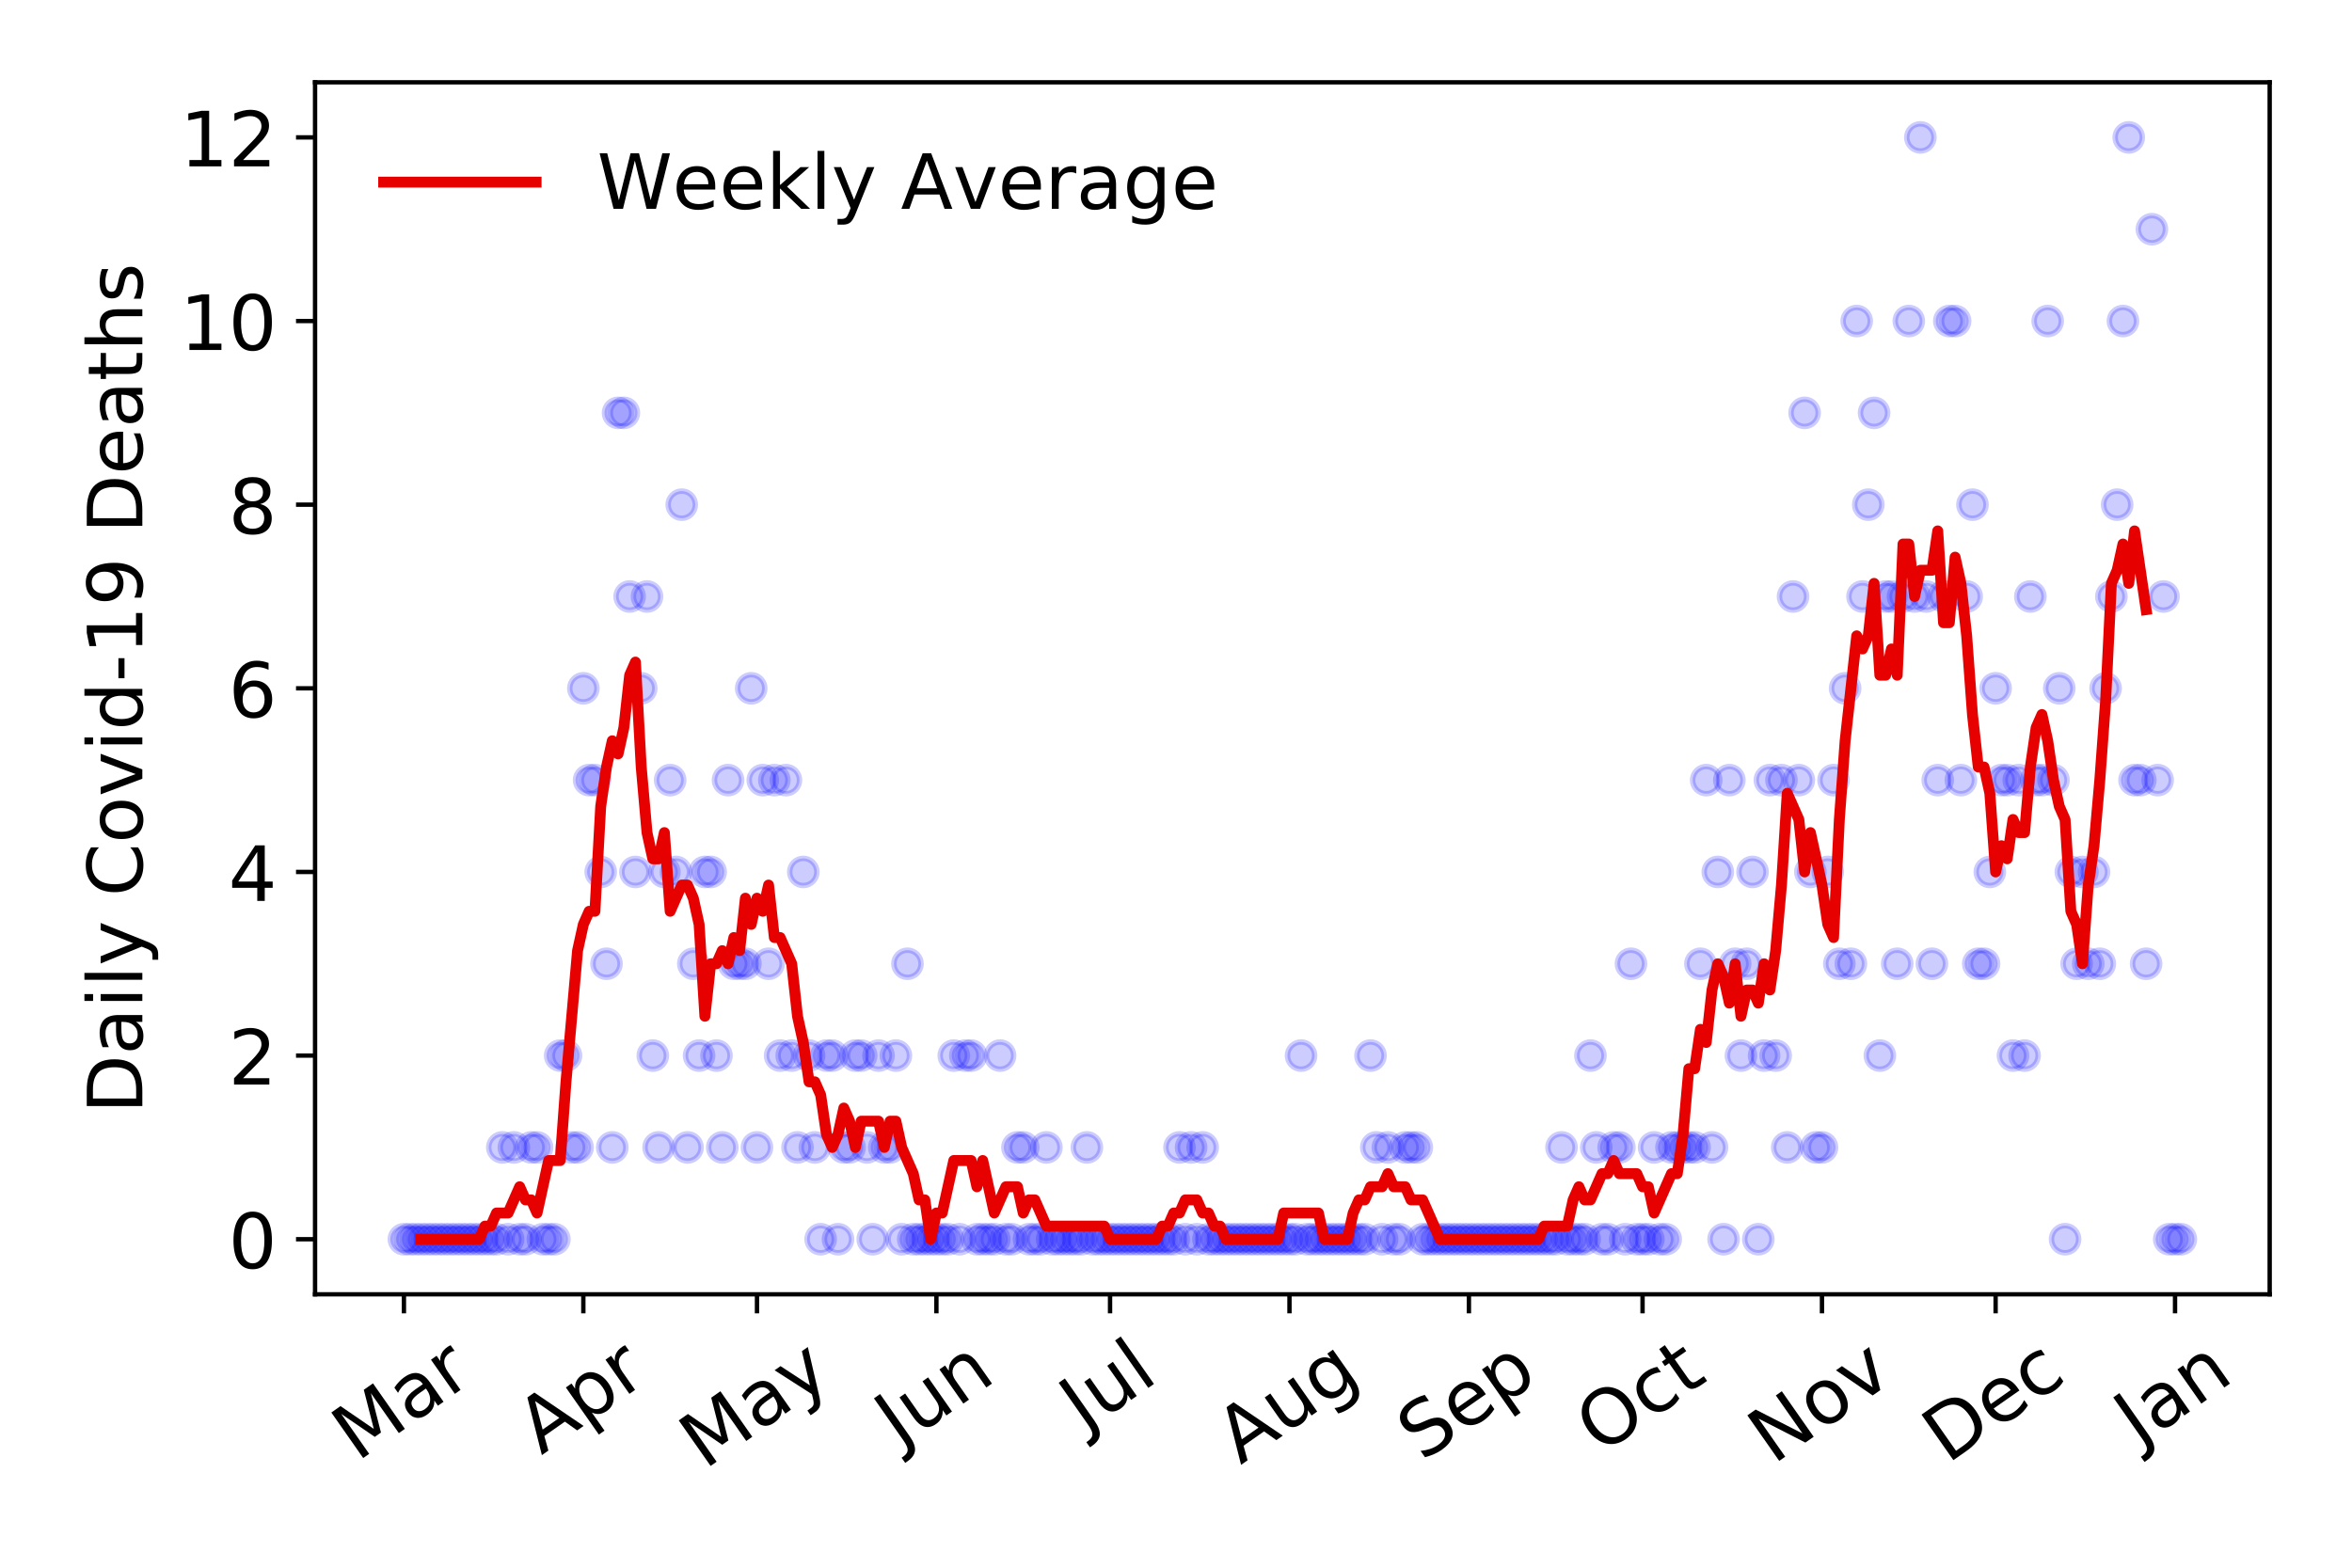 <?xml version="1.0" encoding="utf-8" standalone="no"?>
<!DOCTYPE svg PUBLIC "-//W3C//DTD SVG 1.1//EN"
  "http://www.w3.org/Graphics/SVG/1.1/DTD/svg11.dtd">
<!-- Created with matplotlib (https://matplotlib.org/) -->
<svg height="288pt" version="1.1" viewBox="0 0 432 288" width="432pt" xmlns="http://www.w3.org/2000/svg" xmlns:xlink="http://www.w3.org/1999/xlink">
 <defs>
  <style type="text/css">
*{stroke-linecap:butt;stroke-linejoin:round;}
  </style>
 </defs>
 <g id="figure_1">
  <g id="patch_1">
   <path d="M 0 288 
L 432 288 
L 432 0 
L 0 0 
z
" style="fill:#ffffff;"/>
  </g>
  <g id="axes_1">
   <g id="patch_2">
    <path d="M 57.87 237.778 
L 416.88 237.778 
L 416.88 15.12 
L 57.87 15.12 
z
" style="fill:#ffffff;"/>
   </g>
   <g id="matplotlib.axis_1">
    <g id="xtick_1">
     <g id="line2d_1">
      <defs>
       <path d="M 0 0 
L 0 3.5 
" id="md94e526417" style="stroke:#000000;stroke-width:0.8;"/>
      </defs>
      <g>
       <use style="stroke:#000000;stroke-width:0.8;" x="74.189" xlink:href="#md94e526417" y="237.778"/>
      </g>
     </g>
     <g id="text_1">
      <!-- Mar -->
      <defs>
       <path d="M 9.812 72.906 
L 24.516 72.906 
L 43.109 23.297 
L 61.812 72.906 
L 76.516 72.906 
L 76.516 0 
L 66.891 0 
L 66.891 64.016 
L 48.094 14.016 
L 38.188 14.016 
L 19.391 64.016 
L 19.391 0 
L 9.812 0 
z
" id="DejaVuSans-77"/>
       <path d="M 34.281 27.484 
Q 23.391 27.484 19.188 25 
Q 14.984 22.516 14.984 16.5 
Q 14.984 11.719 18.141 8.906 
Q 21.297 6.109 26.703 6.109 
Q 34.188 6.109 38.703 11.406 
Q 43.219 16.703 43.219 25.484 
L 43.219 27.484 
z
M 52.203 31.203 
L 52.203 0 
L 43.219 0 
L 43.219 8.297 
Q 40.141 3.328 35.547 0.953 
Q 30.953 -1.422 24.312 -1.422 
Q 15.922 -1.422 10.953 3.297 
Q 6 8.016 6 15.922 
Q 6 25.141 12.172 29.828 
Q 18.359 34.516 30.609 34.516 
L 43.219 34.516 
L 43.219 35.406 
Q 43.219 41.609 39.141 45 
Q 35.062 48.391 27.688 48.391 
Q 23 48.391 18.547 47.266 
Q 14.109 46.141 10.016 43.891 
L 10.016 52.203 
Q 14.938 54.109 19.578 55.047 
Q 24.219 56 28.609 56 
Q 40.484 56 46.344 49.844 
Q 52.203 43.703 52.203 31.203 
z
" id="DejaVuSans-97"/>
       <path d="M 41.109 46.297 
Q 39.594 47.172 37.812 47.578 
Q 36.031 48 33.891 48 
Q 26.266 48 22.188 43.047 
Q 18.109 38.094 18.109 28.812 
L 18.109 0 
L 9.078 0 
L 9.078 54.688 
L 18.109 54.688 
L 18.109 46.188 
Q 20.953 51.172 25.484 53.578 
Q 30.031 56 36.531 56 
Q 37.453 56 38.578 55.875 
Q 39.703 55.766 41.062 55.516 
z
" id="DejaVuSans-114"/>
      </defs>
      <g transform="translate(65.586 268.643)rotate(-35)scale(0.14 -0.14)">
       <use xlink:href="#DejaVuSans-77"/>
       <use x="86.279" xlink:href="#DejaVuSans-97"/>
       <use x="147.559" xlink:href="#DejaVuSans-114"/>
      </g>
     </g>
    </g>
    <g id="xtick_2">
     <g id="line2d_2">
      <g>
       <use style="stroke:#000000;stroke-width:0.8;" x="107.145" xlink:href="#md94e526417" y="237.778"/>
      </g>
     </g>
     <g id="text_2">
      <!-- Apr -->
      <defs>
       <path d="M 34.188 63.188 
L 20.797 26.906 
L 47.609 26.906 
z
M 28.609 72.906 
L 39.797 72.906 
L 67.578 0 
L 57.328 0 
L 50.688 18.703 
L 17.828 18.703 
L 11.188 0 
L 0.781 0 
z
" id="DejaVuSans-65"/>
       <path d="M 18.109 8.203 
L 18.109 -20.797 
L 9.078 -20.797 
L 9.078 54.688 
L 18.109 54.688 
L 18.109 46.391 
Q 20.953 51.266 25.266 53.625 
Q 29.594 56 35.594 56 
Q 45.562 56 51.781 48.094 
Q 58.016 40.188 58.016 27.297 
Q 58.016 14.406 51.781 6.484 
Q 45.562 -1.422 35.594 -1.422 
Q 29.594 -1.422 25.266 0.953 
Q 20.953 3.328 18.109 8.203 
z
M 48.688 27.297 
Q 48.688 37.203 44.609 42.844 
Q 40.531 48.484 33.406 48.484 
Q 26.266 48.484 22.188 42.844 
Q 18.109 37.203 18.109 27.297 
Q 18.109 17.391 22.188 11.75 
Q 26.266 6.109 33.406 6.109 
Q 40.531 6.109 44.609 11.75 
Q 48.688 17.391 48.688 27.297 
z
" id="DejaVuSans-112"/>
      </defs>
      <g transform="translate(99.441 267.384)rotate(-35)scale(0.14 -0.14)">
       <use xlink:href="#DejaVuSans-65"/>
       <use x="68.408" xlink:href="#DejaVuSans-112"/>
       <use x="131.885" xlink:href="#DejaVuSans-114"/>
      </g>
     </g>
    </g>
    <g id="xtick_3">
     <g id="line2d_3">
      <g>
       <use style="stroke:#000000;stroke-width:0.8;" x="139.038" xlink:href="#md94e526417" y="237.778"/>
      </g>
     </g>
     <g id="text_3">
      <!-- May -->
      <defs>
       <path d="M 32.172 -5.078 
Q 28.375 -14.844 24.75 -17.812 
Q 21.141 -20.797 15.094 -20.797 
L 7.906 -20.797 
L 7.906 -13.281 
L 13.188 -13.281 
Q 16.891 -13.281 18.938 -11.516 
Q 21 -9.766 23.484 -3.219 
L 25.094 0.875 
L 2.984 54.688 
L 12.5 54.688 
L 29.594 11.922 
L 46.688 54.688 
L 56.203 54.688 
z
" id="DejaVuSans-121"/>
      </defs>
      <g transform="translate(129.399 270.094)rotate(-35)scale(0.14 -0.14)">
       <use xlink:href="#DejaVuSans-77"/>
       <use x="86.279" xlink:href="#DejaVuSans-97"/>
       <use x="147.559" xlink:href="#DejaVuSans-121"/>
      </g>
     </g>
    </g>
    <g id="xtick_4">
     <g id="line2d_4">
      <g>
       <use style="stroke:#000000;stroke-width:0.8;" x="171.994" xlink:href="#md94e526417" y="237.778"/>
      </g>
     </g>
     <g id="text_4">
      <!-- Jun -->
      <defs>
       <path d="M 9.812 72.906 
L 19.672 72.906 
L 19.672 5.078 
Q 19.672 -8.109 14.672 -14.062 
Q 9.672 -20.016 -1.422 -20.016 
L -5.172 -20.016 
L -5.172 -11.719 
L -2.094 -11.719 
Q 4.438 -11.719 7.125 -8.047 
Q 9.812 -4.391 9.812 5.078 
z
" id="DejaVuSans-74"/>
       <path d="M 8.5 21.578 
L 8.5 54.688 
L 17.484 54.688 
L 17.484 21.922 
Q 17.484 14.156 20.5 10.266 
Q 23.531 6.391 29.594 6.391 
Q 36.859 6.391 41.078 11.031 
Q 45.312 15.672 45.312 23.688 
L 45.312 54.688 
L 54.297 54.688 
L 54.297 0 
L 45.312 0 
L 45.312 8.406 
Q 42.047 3.422 37.719 1 
Q 33.406 -1.422 27.688 -1.422 
Q 18.266 -1.422 13.375 4.438 
Q 8.5 10.297 8.5 21.578 
z
M 31.109 56 
z
" id="DejaVuSans-117"/>
       <path d="M 54.891 33.016 
L 54.891 0 
L 45.906 0 
L 45.906 32.719 
Q 45.906 40.484 42.875 44.328 
Q 39.844 48.188 33.797 48.188 
Q 26.516 48.188 22.312 43.547 
Q 18.109 38.922 18.109 30.906 
L 18.109 0 
L 9.078 0 
L 9.078 54.688 
L 18.109 54.688 
L 18.109 46.188 
Q 21.344 51.125 25.703 53.562 
Q 30.078 56 35.797 56 
Q 45.219 56 50.047 50.172 
Q 54.891 44.344 54.891 33.016 
z
" id="DejaVuSans-110"/>
      </defs>
      <g transform="translate(165.25 266.039)rotate(-35)scale(0.14 -0.14)">
       <use xlink:href="#DejaVuSans-74"/>
       <use x="29.492" xlink:href="#DejaVuSans-117"/>
       <use x="92.871" xlink:href="#DejaVuSans-110"/>
      </g>
     </g>
    </g>
    <g id="xtick_5">
     <g id="line2d_5">
      <g>
       <use style="stroke:#000000;stroke-width:0.8;" x="203.887" xlink:href="#md94e526417" y="237.778"/>
      </g>
     </g>
     <g id="text_5">
      <!-- Jul -->
      <defs>
       <path d="M 9.422 75.984 
L 18.406 75.984 
L 18.406 0 
L 9.422 0 
z
" id="DejaVuSans-108"/>
      </defs>
      <g transform="translate(199.185 263.181)rotate(-35)scale(0.14 -0.14)">
       <use xlink:href="#DejaVuSans-74"/>
       <use x="29.492" xlink:href="#DejaVuSans-117"/>
       <use x="92.871" xlink:href="#DejaVuSans-108"/>
      </g>
     </g>
    </g>
    <g id="xtick_6">
     <g id="line2d_6">
      <g>
       <use style="stroke:#000000;stroke-width:0.8;" x="236.843" xlink:href="#md94e526417" y="237.778"/>
      </g>
     </g>
     <g id="text_6">
      <!-- Aug -->
      <defs>
       <path d="M 45.406 27.984 
Q 45.406 37.75 41.375 43.109 
Q 37.359 48.484 30.078 48.484 
Q 22.859 48.484 18.828 43.109 
Q 14.797 37.75 14.797 27.984 
Q 14.797 18.266 18.828 12.891 
Q 22.859 7.516 30.078 7.516 
Q 37.359 7.516 41.375 12.891 
Q 45.406 18.266 45.406 27.984 
z
M 54.391 6.781 
Q 54.391 -7.172 48.188 -13.984 
Q 42 -20.797 29.203 -20.797 
Q 24.469 -20.797 20.266 -20.094 
Q 16.062 -19.391 12.109 -17.922 
L 12.109 -9.188 
Q 16.062 -11.328 19.922 -12.344 
Q 23.781 -13.375 27.781 -13.375 
Q 36.625 -13.375 41.016 -8.766 
Q 45.406 -4.156 45.406 5.172 
L 45.406 9.625 
Q 42.625 4.781 38.281 2.391 
Q 33.938 0 27.875 0 
Q 17.828 0 11.672 7.656 
Q 5.516 15.328 5.516 27.984 
Q 5.516 40.672 11.672 48.328 
Q 17.828 56 27.875 56 
Q 33.938 56 38.281 53.609 
Q 42.625 51.219 45.406 46.391 
L 45.406 54.688 
L 54.391 54.688 
z
" id="DejaVuSans-103"/>
      </defs>
      <g transform="translate(227.863 269.172)rotate(-35)scale(0.14 -0.14)">
       <use xlink:href="#DejaVuSans-65"/>
       <use x="68.408" xlink:href="#DejaVuSans-117"/>
       <use x="131.787" xlink:href="#DejaVuSans-103"/>
      </g>
     </g>
    </g>
    <g id="xtick_7">
     <g id="line2d_7">
      <g>
       <use style="stroke:#000000;stroke-width:0.8;" x="269.8" xlink:href="#md94e526417" y="237.778"/>
      </g>
     </g>
     <g id="text_7">
      <!-- Sep -->
      <defs>
       <path d="M 53.516 70.516 
L 53.516 60.891 
Q 47.906 63.578 42.922 64.891 
Q 37.938 66.219 33.297 66.219 
Q 25.25 66.219 20.875 63.094 
Q 16.5 59.969 16.5 54.203 
Q 16.5 49.359 19.406 46.891 
Q 22.312 44.438 30.422 42.922 
L 36.375 41.703 
Q 47.406 39.594 52.656 34.297 
Q 57.906 29 57.906 20.125 
Q 57.906 9.516 50.797 4.047 
Q 43.703 -1.422 29.984 -1.422 
Q 24.812 -1.422 18.969 -0.25 
Q 13.141 0.922 6.891 3.219 
L 6.891 13.375 
Q 12.891 10.016 18.656 8.297 
Q 24.422 6.594 29.984 6.594 
Q 38.422 6.594 43.016 9.906 
Q 47.609 13.234 47.609 19.391 
Q 47.609 24.75 44.312 27.781 
Q 41.016 30.812 33.5 32.328 
L 27.484 33.5 
Q 16.453 35.688 11.516 40.375 
Q 6.594 45.062 6.594 53.422 
Q 6.594 63.094 13.406 68.656 
Q 20.219 74.219 32.172 74.219 
Q 37.312 74.219 42.625 73.281 
Q 47.953 72.359 53.516 70.516 
z
" id="DejaVuSans-83"/>
       <path d="M 56.203 29.594 
L 56.203 25.203 
L 14.891 25.203 
Q 15.484 15.922 20.484 11.062 
Q 25.484 6.203 34.422 6.203 
Q 39.594 6.203 44.453 7.469 
Q 49.312 8.734 54.109 11.281 
L 54.109 2.781 
Q 49.266 0.734 44.188 -0.344 
Q 39.109 -1.422 33.891 -1.422 
Q 20.797 -1.422 13.156 6.188 
Q 5.516 13.812 5.516 26.812 
Q 5.516 40.234 12.766 48.109 
Q 20.016 56 32.328 56 
Q 43.359 56 49.781 48.891 
Q 56.203 41.797 56.203 29.594 
z
M 47.219 32.234 
Q 47.125 39.594 43.094 43.984 
Q 39.062 48.391 32.422 48.391 
Q 24.906 48.391 20.391 44.141 
Q 15.875 39.891 15.188 32.172 
z
" id="DejaVuSans-101"/>
      </defs>
      <g transform="translate(261.207 268.629)rotate(-35)scale(0.14 -0.14)">
       <use xlink:href="#DejaVuSans-83"/>
       <use x="63.477" xlink:href="#DejaVuSans-101"/>
       <use x="125" xlink:href="#DejaVuSans-112"/>
      </g>
     </g>
    </g>
    <g id="xtick_8">
     <g id="line2d_8">
      <g>
       <use style="stroke:#000000;stroke-width:0.8;" x="301.693" xlink:href="#md94e526417" y="237.778"/>
      </g>
     </g>
     <g id="text_8">
      <!-- Oct -->
      <defs>
       <path d="M 39.406 66.219 
Q 28.656 66.219 22.328 58.203 
Q 16.016 50.203 16.016 36.375 
Q 16.016 22.609 22.328 14.594 
Q 28.656 6.594 39.406 6.594 
Q 50.141 6.594 56.422 14.594 
Q 62.703 22.609 62.703 36.375 
Q 62.703 50.203 56.422 58.203 
Q 50.141 66.219 39.406 66.219 
z
M 39.406 74.219 
Q 54.734 74.219 63.906 63.938 
Q 73.094 53.656 73.094 36.375 
Q 73.094 19.141 63.906 8.859 
Q 54.734 -1.422 39.406 -1.422 
Q 24.031 -1.422 14.812 8.828 
Q 5.609 19.094 5.609 36.375 
Q 5.609 53.656 14.812 63.938 
Q 24.031 74.219 39.406 74.219 
z
" id="DejaVuSans-79"/>
       <path d="M 48.781 52.594 
L 48.781 44.188 
Q 44.969 46.297 41.141 47.344 
Q 37.312 48.391 33.406 48.391 
Q 24.656 48.391 19.812 42.844 
Q 14.984 37.312 14.984 27.297 
Q 14.984 17.281 19.812 11.734 
Q 24.656 6.203 33.406 6.203 
Q 37.312 6.203 41.141 7.25 
Q 44.969 8.297 48.781 10.406 
L 48.781 2.094 
Q 45.016 0.344 40.984 -0.531 
Q 36.969 -1.422 32.422 -1.422 
Q 20.062 -1.422 12.781 6.344 
Q 5.516 14.109 5.516 27.297 
Q 5.516 40.672 12.859 48.328 
Q 20.219 56 33.016 56 
Q 37.156 56 41.109 55.141 
Q 45.062 54.297 48.781 52.594 
z
" id="DejaVuSans-99"/>
       <path d="M 18.312 70.219 
L 18.312 54.688 
L 36.812 54.688 
L 36.812 47.703 
L 18.312 47.703 
L 18.312 18.016 
Q 18.312 11.328 20.141 9.422 
Q 21.969 7.516 27.594 7.516 
L 36.812 7.516 
L 36.812 0 
L 27.594 0 
Q 17.188 0 13.234 3.875 
Q 9.281 7.766 9.281 18.016 
L 9.281 47.703 
L 2.688 47.703 
L 2.688 54.688 
L 9.281 54.688 
L 9.281 70.219 
z
" id="DejaVuSans-116"/>
      </defs>
      <g transform="translate(293.994 267.377)rotate(-35)scale(0.14 -0.14)">
       <use xlink:href="#DejaVuSans-79"/>
       <use x="78.711" xlink:href="#DejaVuSans-99"/>
       <use x="133.691" xlink:href="#DejaVuSans-116"/>
      </g>
     </g>
    </g>
    <g id="xtick_9">
     <g id="line2d_9">
      <g>
       <use style="stroke:#000000;stroke-width:0.8;" x="334.649" xlink:href="#md94e526417" y="237.778"/>
      </g>
     </g>
     <g id="text_9">
      <!-- Nov -->
      <defs>
       <path d="M 9.812 72.906 
L 23.094 72.906 
L 55.422 11.922 
L 55.422 72.906 
L 64.984 72.906 
L 64.984 0 
L 51.703 0 
L 19.391 60.984 
L 19.391 0 
L 9.812 0 
z
" id="DejaVuSans-78"/>
       <path d="M 30.609 48.391 
Q 23.391 48.391 19.188 42.75 
Q 14.984 37.109 14.984 27.297 
Q 14.984 17.484 19.156 11.844 
Q 23.344 6.203 30.609 6.203 
Q 37.797 6.203 41.984 11.859 
Q 46.188 17.531 46.188 27.297 
Q 46.188 37.016 41.984 42.703 
Q 37.797 48.391 30.609 48.391 
z
M 30.609 56 
Q 42.328 56 49.016 48.375 
Q 55.719 40.766 55.719 27.297 
Q 55.719 13.875 49.016 6.219 
Q 42.328 -1.422 30.609 -1.422 
Q 18.844 -1.422 12.172 6.219 
Q 5.516 13.875 5.516 27.297 
Q 5.516 40.766 12.172 48.375 
Q 18.844 56 30.609 56 
z
" id="DejaVuSans-111"/>
       <path d="M 2.984 54.688 
L 12.5 54.688 
L 29.594 8.797 
L 46.688 54.688 
L 56.203 54.688 
L 35.688 0 
L 23.484 0 
z
" id="DejaVuSans-118"/>
      </defs>
      <g transform="translate(325.673 269.166)rotate(-35)scale(0.14 -0.14)">
       <use xlink:href="#DejaVuSans-78"/>
       <use x="74.805" xlink:href="#DejaVuSans-111"/>
       <use x="135.986" xlink:href="#DejaVuSans-118"/>
      </g>
     </g>
    </g>
    <g id="xtick_10">
     <g id="line2d_10">
      <g>
       <use style="stroke:#000000;stroke-width:0.8;" x="366.542" xlink:href="#md94e526417" y="237.778"/>
      </g>
     </g>
     <g id="text_10">
      <!-- Dec -->
      <defs>
       <path d="M 19.672 64.797 
L 19.672 8.109 
L 31.594 8.109 
Q 46.688 8.109 53.688 14.938 
Q 60.688 21.781 60.688 36.531 
Q 60.688 51.172 53.688 57.984 
Q 46.688 64.797 31.594 64.797 
z
M 9.812 72.906 
L 30.078 72.906 
Q 51.266 72.906 61.172 64.094 
Q 71.094 55.281 71.094 36.531 
Q 71.094 17.672 61.125 8.828 
Q 51.172 0 30.078 0 
L 9.812 0 
z
" id="DejaVuSans-68"/>
      </defs>
      <g transform="translate(357.662 269.032)rotate(-35)scale(0.14 -0.14)">
       <use xlink:href="#DejaVuSans-68"/>
       <use x="77.002" xlink:href="#DejaVuSans-101"/>
       <use x="138.525" xlink:href="#DejaVuSans-99"/>
      </g>
     </g>
    </g>
    <g id="xtick_11">
     <g id="line2d_11">
      <g>
       <use style="stroke:#000000;stroke-width:0.8;" x="399.498" xlink:href="#md94e526417" y="237.778"/>
      </g>
     </g>
     <g id="text_11">
      <!-- Jan -->
      <g transform="translate(392.875 265.871)rotate(-35)scale(0.14 -0.14)">
       <use xlink:href="#DejaVuSans-74"/>
       <use x="29.492" xlink:href="#DejaVuSans-97"/>
       <use x="90.771" xlink:href="#DejaVuSans-110"/>
      </g>
     </g>
    </g>
   </g>
   <g id="matplotlib.axis_2">
    <g id="ytick_1">
     <g id="line2d_12">
      <defs>
       <path d="M 0 0 
L -3.5 0 
" id="m93812e607a" style="stroke:#000000;stroke-width:0.8;"/>
      </defs>
      <g>
       <use style="stroke:#000000;stroke-width:0.8;" x="57.87" xlink:href="#m93812e607a" y="227.657"/>
      </g>
     </g>
     <g id="text_12">
      <!-- 0 -->
      <defs>
       <path d="M 31.781 66.406 
Q 24.172 66.406 20.328 58.906 
Q 16.5 51.422 16.5 36.375 
Q 16.5 21.391 20.328 13.891 
Q 24.172 6.391 31.781 6.391 
Q 39.453 6.391 43.281 13.891 
Q 47.125 21.391 47.125 36.375 
Q 47.125 51.422 43.281 58.906 
Q 39.453 66.406 31.781 66.406 
z
M 31.781 74.219 
Q 44.047 74.219 50.516 64.516 
Q 56.984 54.828 56.984 36.375 
Q 56.984 17.969 50.516 8.266 
Q 44.047 -1.422 31.781 -1.422 
Q 19.531 -1.422 13.062 8.266 
Q 6.594 17.969 6.594 36.375 
Q 6.594 54.828 13.062 64.516 
Q 19.531 74.219 31.781 74.219 
z
" id="DejaVuSans-48"/>
      </defs>
      <g transform="translate(41.962 232.976)scale(0.14 -0.14)">
       <use xlink:href="#DejaVuSans-48"/>
      </g>
     </g>
    </g>
    <g id="ytick_2">
     <g id="line2d_13">
      <g>
       <use style="stroke:#000000;stroke-width:0.8;" x="57.87" xlink:href="#m93812e607a" y="193.921"/>
      </g>
     </g>
     <g id="text_13">
      <!-- 2 -->
      <defs>
       <path d="M 19.188 8.297 
L 53.609 8.297 
L 53.609 0 
L 7.328 0 
L 7.328 8.297 
Q 12.938 14.109 22.625 23.891 
Q 32.328 33.688 34.812 36.531 
Q 39.547 41.844 41.422 45.531 
Q 43.312 49.219 43.312 52.781 
Q 43.312 58.594 39.234 62.25 
Q 35.156 65.922 28.609 65.922 
Q 23.969 65.922 18.812 64.312 
Q 13.672 62.703 7.812 59.422 
L 7.812 69.391 
Q 13.766 71.781 18.938 73 
Q 24.125 74.219 28.422 74.219 
Q 39.75 74.219 46.484 68.547 
Q 53.219 62.891 53.219 53.422 
Q 53.219 48.922 51.531 44.891 
Q 49.859 40.875 45.406 35.406 
Q 44.188 33.984 37.641 27.219 
Q 31.109 20.453 19.188 8.297 
z
" id="DejaVuSans-50"/>
      </defs>
      <g transform="translate(41.962 199.24)scale(0.14 -0.14)">
       <use xlink:href="#DejaVuSans-50"/>
      </g>
     </g>
    </g>
    <g id="ytick_3">
     <g id="line2d_14">
      <g>
       <use style="stroke:#000000;stroke-width:0.8;" x="57.87" xlink:href="#m93812e607a" y="160.185"/>
      </g>
     </g>
     <g id="text_14">
      <!-- 4 -->
      <defs>
       <path d="M 37.797 64.312 
L 12.891 25.391 
L 37.797 25.391 
z
M 35.203 72.906 
L 47.609 72.906 
L 47.609 25.391 
L 58.016 25.391 
L 58.016 17.188 
L 47.609 17.188 
L 47.609 0 
L 37.797 0 
L 37.797 17.188 
L 4.891 17.188 
L 4.891 26.703 
z
" id="DejaVuSans-52"/>
      </defs>
      <g transform="translate(41.962 165.504)scale(0.14 -0.14)">
       <use xlink:href="#DejaVuSans-52"/>
      </g>
     </g>
    </g>
    <g id="ytick_4">
     <g id="line2d_15">
      <g>
       <use style="stroke:#000000;stroke-width:0.8;" x="57.87" xlink:href="#m93812e607a" y="126.449"/>
      </g>
     </g>
     <g id="text_15">
      <!-- 6 -->
      <defs>
       <path d="M 33.016 40.375 
Q 26.375 40.375 22.484 35.828 
Q 18.609 31.297 18.609 23.391 
Q 18.609 15.531 22.484 10.953 
Q 26.375 6.391 33.016 6.391 
Q 39.656 6.391 43.531 10.953 
Q 47.406 15.531 47.406 23.391 
Q 47.406 31.297 43.531 35.828 
Q 39.656 40.375 33.016 40.375 
z
M 52.594 71.297 
L 52.594 62.312 
Q 48.875 64.062 45.094 64.984 
Q 41.312 65.922 37.594 65.922 
Q 27.828 65.922 22.672 59.328 
Q 17.531 52.734 16.797 39.406 
Q 19.672 43.656 24.016 45.922 
Q 28.375 48.188 33.594 48.188 
Q 44.578 48.188 50.953 41.516 
Q 57.328 34.859 57.328 23.391 
Q 57.328 12.156 50.688 5.359 
Q 44.047 -1.422 33.016 -1.422 
Q 20.359 -1.422 13.672 8.266 
Q 6.984 17.969 6.984 36.375 
Q 6.984 53.656 15.188 63.938 
Q 23.391 74.219 37.203 74.219 
Q 40.922 74.219 44.703 73.484 
Q 48.484 72.75 52.594 71.297 
z
" id="DejaVuSans-54"/>
      </defs>
      <g transform="translate(41.962 131.768)scale(0.14 -0.14)">
       <use xlink:href="#DejaVuSans-54"/>
      </g>
     </g>
    </g>
    <g id="ytick_5">
     <g id="line2d_16">
      <g>
       <use style="stroke:#000000;stroke-width:0.8;" x="57.87" xlink:href="#m93812e607a" y="92.713"/>
      </g>
     </g>
     <g id="text_16">
      <!-- 8 -->
      <defs>
       <path d="M 31.781 34.625 
Q 24.75 34.625 20.719 30.859 
Q 16.703 27.094 16.703 20.516 
Q 16.703 13.922 20.719 10.156 
Q 24.75 6.391 31.781 6.391 
Q 38.812 6.391 42.859 10.172 
Q 46.922 13.969 46.922 20.516 
Q 46.922 27.094 42.891 30.859 
Q 38.875 34.625 31.781 34.625 
z
M 21.922 38.812 
Q 15.578 40.375 12.031 44.719 
Q 8.5 49.078 8.5 55.328 
Q 8.5 64.062 14.719 69.141 
Q 20.953 74.219 31.781 74.219 
Q 42.672 74.219 48.875 69.141 
Q 55.078 64.062 55.078 55.328 
Q 55.078 49.078 51.531 44.719 
Q 48 40.375 41.703 38.812 
Q 48.828 37.156 52.797 32.312 
Q 56.781 27.484 56.781 20.516 
Q 56.781 9.906 50.312 4.234 
Q 43.844 -1.422 31.781 -1.422 
Q 19.734 -1.422 13.25 4.234 
Q 6.781 9.906 6.781 20.516 
Q 6.781 27.484 10.781 32.312 
Q 14.797 37.156 21.922 38.812 
z
M 18.312 54.391 
Q 18.312 48.734 21.844 45.562 
Q 25.391 42.391 31.781 42.391 
Q 38.141 42.391 41.719 45.562 
Q 45.312 48.734 45.312 54.391 
Q 45.312 60.062 41.719 63.234 
Q 38.141 66.406 31.781 66.406 
Q 25.391 66.406 21.844 63.234 
Q 18.312 60.062 18.312 54.391 
z
" id="DejaVuSans-56"/>
      </defs>
      <g transform="translate(41.962 98.032)scale(0.14 -0.14)">
       <use xlink:href="#DejaVuSans-56"/>
      </g>
     </g>
    </g>
    <g id="ytick_6">
     <g id="line2d_17">
      <g>
       <use style="stroke:#000000;stroke-width:0.8;" x="57.87" xlink:href="#m93812e607a" y="58.977"/>
      </g>
     </g>
     <g id="text_17">
      <!-- 10 -->
      <defs>
       <path d="M 12.406 8.297 
L 28.516 8.297 
L 28.516 63.922 
L 10.984 60.406 
L 10.984 69.391 
L 28.422 72.906 
L 38.281 72.906 
L 38.281 8.297 
L 54.391 8.297 
L 54.391 0 
L 12.406 0 
z
" id="DejaVuSans-49"/>
      </defs>
      <g transform="translate(33.055 64.296)scale(0.14 -0.14)">
       <use xlink:href="#DejaVuSans-49"/>
       <use x="63.623" xlink:href="#DejaVuSans-48"/>
      </g>
     </g>
    </g>
    <g id="ytick_7">
     <g id="line2d_18">
      <g>
       <use style="stroke:#000000;stroke-width:0.8;" x="57.87" xlink:href="#m93812e607a" y="25.241"/>
      </g>
     </g>
     <g id="text_18">
      <!-- 12 -->
      <g transform="translate(33.055 30.56)scale(0.14 -0.14)">
       <use xlink:href="#DejaVuSans-49"/>
       <use x="63.623" xlink:href="#DejaVuSans-50"/>
      </g>
     </g>
    </g>
    <g id="text_19">
     <!-- Daily Covid-19 Deaths -->
     <defs>
      <path d="M 9.422 54.688 
L 18.406 54.688 
L 18.406 0 
L 9.422 0 
z
M 9.422 75.984 
L 18.406 75.984 
L 18.406 64.594 
L 9.422 64.594 
z
" id="DejaVuSans-105"/>
      <path id="DejaVuSans-32"/>
      <path d="M 64.406 67.281 
L 64.406 56.891 
Q 59.422 61.531 53.781 63.812 
Q 48.141 66.109 41.797 66.109 
Q 29.297 66.109 22.656 58.469 
Q 16.016 50.828 16.016 36.375 
Q 16.016 21.969 22.656 14.328 
Q 29.297 6.688 41.797 6.688 
Q 48.141 6.688 53.781 8.984 
Q 59.422 11.281 64.406 15.922 
L 64.406 5.609 
Q 59.234 2.094 53.438 0.328 
Q 47.656 -1.422 41.219 -1.422 
Q 24.656 -1.422 15.125 8.703 
Q 5.609 18.844 5.609 36.375 
Q 5.609 53.953 15.125 64.078 
Q 24.656 74.219 41.219 74.219 
Q 47.75 74.219 53.531 72.484 
Q 59.328 70.75 64.406 67.281 
z
" id="DejaVuSans-67"/>
      <path d="M 45.406 46.391 
L 45.406 75.984 
L 54.391 75.984 
L 54.391 0 
L 45.406 0 
L 45.406 8.203 
Q 42.578 3.328 38.25 0.953 
Q 33.938 -1.422 27.875 -1.422 
Q 17.969 -1.422 11.734 6.484 
Q 5.516 14.406 5.516 27.297 
Q 5.516 40.188 11.734 48.094 
Q 17.969 56 27.875 56 
Q 33.938 56 38.25 53.625 
Q 42.578 51.266 45.406 46.391 
z
M 14.797 27.297 
Q 14.797 17.391 18.875 11.75 
Q 22.953 6.109 30.078 6.109 
Q 37.203 6.109 41.297 11.75 
Q 45.406 17.391 45.406 27.297 
Q 45.406 37.203 41.297 42.844 
Q 37.203 48.484 30.078 48.484 
Q 22.953 48.484 18.875 42.844 
Q 14.797 37.203 14.797 27.297 
z
" id="DejaVuSans-100"/>
      <path d="M 4.891 31.391 
L 31.203 31.391 
L 31.203 23.391 
L 4.891 23.391 
z
" id="DejaVuSans-45"/>
      <path d="M 10.984 1.516 
L 10.984 10.5 
Q 14.703 8.734 18.5 7.812 
Q 22.312 6.891 25.984 6.891 
Q 35.75 6.891 40.891 13.453 
Q 46.047 20.016 46.781 33.406 
Q 43.953 29.203 39.594 26.953 
Q 35.25 24.703 29.984 24.703 
Q 19.047 24.703 12.672 31.312 
Q 6.297 37.938 6.297 49.422 
Q 6.297 60.641 12.938 67.422 
Q 19.578 74.219 30.609 74.219 
Q 43.266 74.219 49.922 64.516 
Q 56.594 54.828 56.594 36.375 
Q 56.594 19.141 48.406 8.859 
Q 40.234 -1.422 26.422 -1.422 
Q 22.703 -1.422 18.891 -0.688 
Q 15.094 0.047 10.984 1.516 
z
M 30.609 32.422 
Q 37.25 32.422 41.125 36.953 
Q 45.016 41.5 45.016 49.422 
Q 45.016 57.281 41.125 61.844 
Q 37.25 66.406 30.609 66.406 
Q 23.969 66.406 20.094 61.844 
Q 16.219 57.281 16.219 49.422 
Q 16.219 41.5 20.094 36.953 
Q 23.969 32.422 30.609 32.422 
z
" id="DejaVuSans-57"/>
      <path d="M 54.891 33.016 
L 54.891 0 
L 45.906 0 
L 45.906 32.719 
Q 45.906 40.484 42.875 44.328 
Q 39.844 48.188 33.797 48.188 
Q 26.516 48.188 22.312 43.547 
Q 18.109 38.922 18.109 30.906 
L 18.109 0 
L 9.078 0 
L 9.078 75.984 
L 18.109 75.984 
L 18.109 46.188 
Q 21.344 51.125 25.703 53.562 
Q 30.078 56 35.797 56 
Q 45.219 56 50.047 50.172 
Q 54.891 44.344 54.891 33.016 
z
" id="DejaVuSans-104"/>
      <path d="M 44.281 53.078 
L 44.281 44.578 
Q 40.484 46.531 36.375 47.5 
Q 32.281 48.484 27.875 48.484 
Q 21.188 48.484 17.844 46.438 
Q 14.5 44.391 14.5 40.281 
Q 14.5 37.156 16.891 35.375 
Q 19.281 33.594 26.516 31.984 
L 29.594 31.297 
Q 39.156 29.25 43.188 25.516 
Q 47.219 21.781 47.219 15.094 
Q 47.219 7.469 41.188 3.016 
Q 35.156 -1.422 24.609 -1.422 
Q 20.219 -1.422 15.453 -0.562 
Q 10.688 0.297 5.422 2 
L 5.422 11.281 
Q 10.406 8.688 15.234 7.391 
Q 20.062 6.109 24.812 6.109 
Q 31.156 6.109 34.562 8.281 
Q 37.984 10.453 37.984 14.406 
Q 37.984 18.062 35.516 20.016 
Q 33.062 21.969 24.703 23.781 
L 21.578 24.516 
Q 13.234 26.266 9.516 29.906 
Q 5.812 33.547 5.812 39.891 
Q 5.812 47.609 11.281 51.797 
Q 16.75 56 26.812 56 
Q 31.781 56 36.172 55.266 
Q 40.578 54.547 44.281 53.078 
z
" id="DejaVuSans-115"/>
     </defs>
     <g transform="translate(26.143 204.56)rotate(-90)scale(0.14 -0.14)">
      <use xlink:href="#DejaVuSans-68"/>
      <use x="77.002" xlink:href="#DejaVuSans-97"/>
      <use x="138.281" xlink:href="#DejaVuSans-105"/>
      <use x="166.064" xlink:href="#DejaVuSans-108"/>
      <use x="193.848" xlink:href="#DejaVuSans-121"/>
      <use x="253.027" xlink:href="#DejaVuSans-32"/>
      <use x="284.814" xlink:href="#DejaVuSans-67"/>
      <use x="354.639" xlink:href="#DejaVuSans-111"/>
      <use x="415.82" xlink:href="#DejaVuSans-118"/>
      <use x="475" xlink:href="#DejaVuSans-105"/>
      <use x="502.783" xlink:href="#DejaVuSans-100"/>
      <use x="566.26" xlink:href="#DejaVuSans-45"/>
      <use x="602.344" xlink:href="#DejaVuSans-49"/>
      <use x="665.967" xlink:href="#DejaVuSans-57"/>
      <use x="729.59" xlink:href="#DejaVuSans-32"/>
      <use x="761.377" xlink:href="#DejaVuSans-68"/>
      <use x="838.379" xlink:href="#DejaVuSans-101"/>
      <use x="899.902" xlink:href="#DejaVuSans-97"/>
      <use x="961.182" xlink:href="#DejaVuSans-116"/>
      <use x="1000.391" xlink:href="#DejaVuSans-104"/>
      <use x="1063.77" xlink:href="#DejaVuSans-115"/>
     </g>
    </g>
   </g>
   <g id="line2d_19">
    <defs>
     <path d="M 0 2.5 
C 0.663 2.5 1.299 2.237 1.768 1.768 
C 2.237 1.299 2.5 0.663 2.5 0 
C 2.5 -0.663 2.237 -1.299 1.768 -1.768 
C 1.299 -2.237 0.663 -2.5 0 -2.5 
C -0.663 -2.5 -1.299 -2.237 -1.768 -1.768 
C -2.237 -1.299 -2.5 -0.663 -2.5 0 
C -2.5 0.663 -2.237 1.299 -1.768 1.768 
C -1.299 2.237 -0.663 2.5 0 2.5 
z
" id="m3a9cd30e4f" style="stroke:#0000ff;stroke-opacity:0.2;"/>
    </defs>
    <g clip-path="url(#p523048fd7b)">
     <use style="fill:#0000ff;fill-opacity:0.2;stroke:#0000ff;stroke-opacity:0.2;" x="74.189" xlink:href="#m3a9cd30e4f" y="227.657"/>
     <use style="fill:#0000ff;fill-opacity:0.2;stroke:#0000ff;stroke-opacity:0.2;" x="75.252" xlink:href="#m3a9cd30e4f" y="227.657"/>
     <use style="fill:#0000ff;fill-opacity:0.2;stroke:#0000ff;stroke-opacity:0.2;" x="76.315" xlink:href="#m3a9cd30e4f" y="227.657"/>
     <use style="fill:#0000ff;fill-opacity:0.2;stroke:#0000ff;stroke-opacity:0.2;" x="77.378" xlink:href="#m3a9cd30e4f" y="227.657"/>
     <use style="fill:#0000ff;fill-opacity:0.2;stroke:#0000ff;stroke-opacity:0.2;" x="78.441" xlink:href="#m3a9cd30e4f" y="227.657"/>
     <use style="fill:#0000ff;fill-opacity:0.2;stroke:#0000ff;stroke-opacity:0.2;" x="79.504" xlink:href="#m3a9cd30e4f" y="227.657"/>
     <use style="fill:#0000ff;fill-opacity:0.2;stroke:#0000ff;stroke-opacity:0.2;" x="80.567" xlink:href="#m3a9cd30e4f" y="227.657"/>
     <use style="fill:#0000ff;fill-opacity:0.2;stroke:#0000ff;stroke-opacity:0.2;" x="81.63" xlink:href="#m3a9cd30e4f" y="227.657"/>
     <use style="fill:#0000ff;fill-opacity:0.2;stroke:#0000ff;stroke-opacity:0.2;" x="82.693" xlink:href="#m3a9cd30e4f" y="227.657"/>
     <use style="fill:#0000ff;fill-opacity:0.2;stroke:#0000ff;stroke-opacity:0.2;" x="83.757" xlink:href="#m3a9cd30e4f" y="227.657"/>
     <use style="fill:#0000ff;fill-opacity:0.2;stroke:#0000ff;stroke-opacity:0.2;" x="84.82" xlink:href="#m3a9cd30e4f" y="227.657"/>
     <use style="fill:#0000ff;fill-opacity:0.2;stroke:#0000ff;stroke-opacity:0.2;" x="85.883" xlink:href="#m3a9cd30e4f" y="227.657"/>
     <use style="fill:#0000ff;fill-opacity:0.2;stroke:#0000ff;stroke-opacity:0.2;" x="86.946" xlink:href="#m3a9cd30e4f" y="227.657"/>
     <use style="fill:#0000ff;fill-opacity:0.2;stroke:#0000ff;stroke-opacity:0.2;" x="88.009" xlink:href="#m3a9cd30e4f" y="227.657"/>
     <use style="fill:#0000ff;fill-opacity:0.2;stroke:#0000ff;stroke-opacity:0.2;" x="89.072" xlink:href="#m3a9cd30e4f" y="227.657"/>
     <use style="fill:#0000ff;fill-opacity:0.2;stroke:#0000ff;stroke-opacity:0.2;" x="90.135" xlink:href="#m3a9cd30e4f" y="227.657"/>
     <use style="fill:#0000ff;fill-opacity:0.2;stroke:#0000ff;stroke-opacity:0.2;" x="91.198" xlink:href="#m3a9cd30e4f" y="227.657"/>
     <use style="fill:#0000ff;fill-opacity:0.2;stroke:#0000ff;stroke-opacity:0.2;" x="92.261" xlink:href="#m3a9cd30e4f" y="210.789"/>
     <use style="fill:#0000ff;fill-opacity:0.2;stroke:#0000ff;stroke-opacity:0.2;" x="93.324" xlink:href="#m3a9cd30e4f" y="227.657"/>
     <use style="fill:#0000ff;fill-opacity:0.2;stroke:#0000ff;stroke-opacity:0.2;" x="94.388" xlink:href="#m3a9cd30e4f" y="210.789"/>
     <use style="fill:#0000ff;fill-opacity:0.2;stroke:#0000ff;stroke-opacity:0.2;" x="95.451" xlink:href="#m3a9cd30e4f" y="227.657"/>
     <use style="fill:#0000ff;fill-opacity:0.2;stroke:#0000ff;stroke-opacity:0.2;" x="96.514" xlink:href="#m3a9cd30e4f" y="227.657"/>
     <use style="fill:#0000ff;fill-opacity:0.2;stroke:#0000ff;stroke-opacity:0.2;" x="97.577" xlink:href="#m3a9cd30e4f" y="210.789"/>
     <use style="fill:#0000ff;fill-opacity:0.2;stroke:#0000ff;stroke-opacity:0.2;" x="98.64" xlink:href="#m3a9cd30e4f" y="210.789"/>
     <use style="fill:#0000ff;fill-opacity:0.2;stroke:#0000ff;stroke-opacity:0.2;" x="99.703" xlink:href="#m3a9cd30e4f" y="227.657"/>
     <use style="fill:#0000ff;fill-opacity:0.2;stroke:#0000ff;stroke-opacity:0.2;" x="100.766" xlink:href="#m3a9cd30e4f" y="227.657"/>
     <use style="fill:#0000ff;fill-opacity:0.2;stroke:#0000ff;stroke-opacity:0.2;" x="101.829" xlink:href="#m3a9cd30e4f" y="227.657"/>
     <use style="fill:#0000ff;fill-opacity:0.2;stroke:#0000ff;stroke-opacity:0.2;" x="102.892" xlink:href="#m3a9cd30e4f" y="193.921"/>
     <use style="fill:#0000ff;fill-opacity:0.2;stroke:#0000ff;stroke-opacity:0.2;" x="103.956" xlink:href="#m3a9cd30e4f" y="193.921"/>
     <use style="fill:#0000ff;fill-opacity:0.2;stroke:#0000ff;stroke-opacity:0.2;" x="105.019" xlink:href="#m3a9cd30e4f" y="210.789"/>
     <use style="fill:#0000ff;fill-opacity:0.2;stroke:#0000ff;stroke-opacity:0.2;" x="106.082" xlink:href="#m3a9cd30e4f" y="210.789"/>
     <use style="fill:#0000ff;fill-opacity:0.2;stroke:#0000ff;stroke-opacity:0.2;" x="107.145" xlink:href="#m3a9cd30e4f" y="126.449"/>
     <use style="fill:#0000ff;fill-opacity:0.2;stroke:#0000ff;stroke-opacity:0.2;" x="108.208" xlink:href="#m3a9cd30e4f" y="143.317"/>
     <use style="fill:#0000ff;fill-opacity:0.2;stroke:#0000ff;stroke-opacity:0.2;" x="109.271" xlink:href="#m3a9cd30e4f" y="143.317"/>
     <use style="fill:#0000ff;fill-opacity:0.2;stroke:#0000ff;stroke-opacity:0.2;" x="110.334" xlink:href="#m3a9cd30e4f" y="160.185"/>
     <use style="fill:#0000ff;fill-opacity:0.2;stroke:#0000ff;stroke-opacity:0.2;" x="111.397" xlink:href="#m3a9cd30e4f" y="177.053"/>
     <use style="fill:#0000ff;fill-opacity:0.2;stroke:#0000ff;stroke-opacity:0.2;" x="112.46" xlink:href="#m3a9cd30e4f" y="210.789"/>
     <use style="fill:#0000ff;fill-opacity:0.2;stroke:#0000ff;stroke-opacity:0.2;" x="113.523" xlink:href="#m3a9cd30e4f" y="75.845"/>
     <use style="fill:#0000ff;fill-opacity:0.2;stroke:#0000ff;stroke-opacity:0.2;" x="114.587" xlink:href="#m3a9cd30e4f" y="75.845"/>
     <use style="fill:#0000ff;fill-opacity:0.2;stroke:#0000ff;stroke-opacity:0.2;" x="115.65" xlink:href="#m3a9cd30e4f" y="109.581"/>
     <use style="fill:#0000ff;fill-opacity:0.2;stroke:#0000ff;stroke-opacity:0.2;" x="116.713" xlink:href="#m3a9cd30e4f" y="160.185"/>
     <use style="fill:#0000ff;fill-opacity:0.2;stroke:#0000ff;stroke-opacity:0.2;" x="117.776" xlink:href="#m3a9cd30e4f" y="126.449"/>
     <use style="fill:#0000ff;fill-opacity:0.2;stroke:#0000ff;stroke-opacity:0.2;" x="118.839" xlink:href="#m3a9cd30e4f" y="109.581"/>
     <use style="fill:#0000ff;fill-opacity:0.2;stroke:#0000ff;stroke-opacity:0.2;" x="119.902" xlink:href="#m3a9cd30e4f" y="193.921"/>
     <use style="fill:#0000ff;fill-opacity:0.2;stroke:#0000ff;stroke-opacity:0.2;" x="120.965" xlink:href="#m3a9cd30e4f" y="210.789"/>
     <use style="fill:#0000ff;fill-opacity:0.2;stroke:#0000ff;stroke-opacity:0.2;" x="122.028" xlink:href="#m3a9cd30e4f" y="160.185"/>
     <use style="fill:#0000ff;fill-opacity:0.2;stroke:#0000ff;stroke-opacity:0.2;" x="123.091" xlink:href="#m3a9cd30e4f" y="143.317"/>
     <use style="fill:#0000ff;fill-opacity:0.2;stroke:#0000ff;stroke-opacity:0.2;" x="124.154" xlink:href="#m3a9cd30e4f" y="160.185"/>
     <use style="fill:#0000ff;fill-opacity:0.2;stroke:#0000ff;stroke-opacity:0.2;" x="125.218" xlink:href="#m3a9cd30e4f" y="92.713"/>
     <use style="fill:#0000ff;fill-opacity:0.2;stroke:#0000ff;stroke-opacity:0.2;" x="126.281" xlink:href="#m3a9cd30e4f" y="210.789"/>
     <use style="fill:#0000ff;fill-opacity:0.2;stroke:#0000ff;stroke-opacity:0.2;" x="127.344" xlink:href="#m3a9cd30e4f" y="177.053"/>
     <use style="fill:#0000ff;fill-opacity:0.2;stroke:#0000ff;stroke-opacity:0.2;" x="128.407" xlink:href="#m3a9cd30e4f" y="193.921"/>
     <use style="fill:#0000ff;fill-opacity:0.2;stroke:#0000ff;stroke-opacity:0.2;" x="129.47" xlink:href="#m3a9cd30e4f" y="160.185"/>
     <use style="fill:#0000ff;fill-opacity:0.2;stroke:#0000ff;stroke-opacity:0.2;" x="130.533" xlink:href="#m3a9cd30e4f" y="160.185"/>
     <use style="fill:#0000ff;fill-opacity:0.2;stroke:#0000ff;stroke-opacity:0.2;" x="131.596" xlink:href="#m3a9cd30e4f" y="193.921"/>
     <use style="fill:#0000ff;fill-opacity:0.2;stroke:#0000ff;stroke-opacity:0.2;" x="132.659" xlink:href="#m3a9cd30e4f" y="210.789"/>
     <use style="fill:#0000ff;fill-opacity:0.2;stroke:#0000ff;stroke-opacity:0.2;" x="133.722" xlink:href="#m3a9cd30e4f" y="143.317"/>
     <use style="fill:#0000ff;fill-opacity:0.2;stroke:#0000ff;stroke-opacity:0.2;" x="134.786" xlink:href="#m3a9cd30e4f" y="177.053"/>
     <use style="fill:#0000ff;fill-opacity:0.2;stroke:#0000ff;stroke-opacity:0.2;" x="135.849" xlink:href="#m3a9cd30e4f" y="177.053"/>
     <use style="fill:#0000ff;fill-opacity:0.2;stroke:#0000ff;stroke-opacity:0.2;" x="136.912" xlink:href="#m3a9cd30e4f" y="177.053"/>
     <use style="fill:#0000ff;fill-opacity:0.2;stroke:#0000ff;stroke-opacity:0.2;" x="137.975" xlink:href="#m3a9cd30e4f" y="126.449"/>
     <use style="fill:#0000ff;fill-opacity:0.2;stroke:#0000ff;stroke-opacity:0.2;" x="139.038" xlink:href="#m3a9cd30e4f" y="210.789"/>
     <use style="fill:#0000ff;fill-opacity:0.2;stroke:#0000ff;stroke-opacity:0.2;" x="140.101" xlink:href="#m3a9cd30e4f" y="143.317"/>
     <use style="fill:#0000ff;fill-opacity:0.2;stroke:#0000ff;stroke-opacity:0.2;" x="141.164" xlink:href="#m3a9cd30e4f" y="177.053"/>
     <use style="fill:#0000ff;fill-opacity:0.2;stroke:#0000ff;stroke-opacity:0.2;" x="142.227" xlink:href="#m3a9cd30e4f" y="143.317"/>
     <use style="fill:#0000ff;fill-opacity:0.2;stroke:#0000ff;stroke-opacity:0.2;" x="143.29" xlink:href="#m3a9cd30e4f" y="193.921"/>
     <use style="fill:#0000ff;fill-opacity:0.2;stroke:#0000ff;stroke-opacity:0.2;" x="144.353" xlink:href="#m3a9cd30e4f" y="143.317"/>
     <use style="fill:#0000ff;fill-opacity:0.2;stroke:#0000ff;stroke-opacity:0.2;" x="145.417" xlink:href="#m3a9cd30e4f" y="193.921"/>
     <use style="fill:#0000ff;fill-opacity:0.2;stroke:#0000ff;stroke-opacity:0.2;" x="146.48" xlink:href="#m3a9cd30e4f" y="210.789"/>
     <use style="fill:#0000ff;fill-opacity:0.2;stroke:#0000ff;stroke-opacity:0.2;" x="147.543" xlink:href="#m3a9cd30e4f" y="160.185"/>
     <use style="fill:#0000ff;fill-opacity:0.2;stroke:#0000ff;stroke-opacity:0.2;" x="148.606" xlink:href="#m3a9cd30e4f" y="193.921"/>
     <use style="fill:#0000ff;fill-opacity:0.2;stroke:#0000ff;stroke-opacity:0.2;" x="149.669" xlink:href="#m3a9cd30e4f" y="210.789"/>
     <use style="fill:#0000ff;fill-opacity:0.2;stroke:#0000ff;stroke-opacity:0.2;" x="150.732" xlink:href="#m3a9cd30e4f" y="227.657"/>
     <use style="fill:#0000ff;fill-opacity:0.2;stroke:#0000ff;stroke-opacity:0.2;" x="151.795" xlink:href="#m3a9cd30e4f" y="193.921"/>
     <use style="fill:#0000ff;fill-opacity:0.2;stroke:#0000ff;stroke-opacity:0.2;" x="152.858" xlink:href="#m3a9cd30e4f" y="193.921"/>
     <use style="fill:#0000ff;fill-opacity:0.2;stroke:#0000ff;stroke-opacity:0.2;" x="153.921" xlink:href="#m3a9cd30e4f" y="227.657"/>
     <use style="fill:#0000ff;fill-opacity:0.2;stroke:#0000ff;stroke-opacity:0.2;" x="154.984" xlink:href="#m3a9cd30e4f" y="210.789"/>
     <use style="fill:#0000ff;fill-opacity:0.2;stroke:#0000ff;stroke-opacity:0.2;" x="156.048" xlink:href="#m3a9cd30e4f" y="210.789"/>
     <use style="fill:#0000ff;fill-opacity:0.2;stroke:#0000ff;stroke-opacity:0.2;" x="157.111" xlink:href="#m3a9cd30e4f" y="193.921"/>
     <use style="fill:#0000ff;fill-opacity:0.2;stroke:#0000ff;stroke-opacity:0.2;" x="158.174" xlink:href="#m3a9cd30e4f" y="193.921"/>
     <use style="fill:#0000ff;fill-opacity:0.2;stroke:#0000ff;stroke-opacity:0.2;" x="159.237" xlink:href="#m3a9cd30e4f" y="210.789"/>
     <use style="fill:#0000ff;fill-opacity:0.2;stroke:#0000ff;stroke-opacity:0.2;" x="160.3" xlink:href="#m3a9cd30e4f" y="227.657"/>
     <use style="fill:#0000ff;fill-opacity:0.2;stroke:#0000ff;stroke-opacity:0.2;" x="161.363" xlink:href="#m3a9cd30e4f" y="193.921"/>
     <use style="fill:#0000ff;fill-opacity:0.2;stroke:#0000ff;stroke-opacity:0.2;" x="162.426" xlink:href="#m3a9cd30e4f" y="210.789"/>
     <use style="fill:#0000ff;fill-opacity:0.2;stroke:#0000ff;stroke-opacity:0.2;" x="163.489" xlink:href="#m3a9cd30e4f" y="210.789"/>
     <use style="fill:#0000ff;fill-opacity:0.2;stroke:#0000ff;stroke-opacity:0.2;" x="164.552" xlink:href="#m3a9cd30e4f" y="193.921"/>
     <use style="fill:#0000ff;fill-opacity:0.2;stroke:#0000ff;stroke-opacity:0.2;" x="165.616" xlink:href="#m3a9cd30e4f" y="227.657"/>
     <use style="fill:#0000ff;fill-opacity:0.2;stroke:#0000ff;stroke-opacity:0.2;" x="166.679" xlink:href="#m3a9cd30e4f" y="177.053"/>
     <use style="fill:#0000ff;fill-opacity:0.2;stroke:#0000ff;stroke-opacity:0.2;" x="167.742" xlink:href="#m3a9cd30e4f" y="227.657"/>
     <use style="fill:#0000ff;fill-opacity:0.2;stroke:#0000ff;stroke-opacity:0.2;" x="168.805" xlink:href="#m3a9cd30e4f" y="227.657"/>
     <use style="fill:#0000ff;fill-opacity:0.2;stroke:#0000ff;stroke-opacity:0.2;" x="169.868" xlink:href="#m3a9cd30e4f" y="227.657"/>
     <use style="fill:#0000ff;fill-opacity:0.2;stroke:#0000ff;stroke-opacity:0.2;" x="170.931" xlink:href="#m3a9cd30e4f" y="227.657"/>
     <use style="fill:#0000ff;fill-opacity:0.2;stroke:#0000ff;stroke-opacity:0.2;" x="171.994" xlink:href="#m3a9cd30e4f" y="227.657"/>
     <use style="fill:#0000ff;fill-opacity:0.2;stroke:#0000ff;stroke-opacity:0.2;" x="173.057" xlink:href="#m3a9cd30e4f" y="227.657"/>
     <use style="fill:#0000ff;fill-opacity:0.2;stroke:#0000ff;stroke-opacity:0.2;" x="174.12" xlink:href="#m3a9cd30e4f" y="227.657"/>
     <use style="fill:#0000ff;fill-opacity:0.2;stroke:#0000ff;stroke-opacity:0.2;" x="175.183" xlink:href="#m3a9cd30e4f" y="193.921"/>
     <use style="fill:#0000ff;fill-opacity:0.2;stroke:#0000ff;stroke-opacity:0.2;" x="176.247" xlink:href="#m3a9cd30e4f" y="227.657"/>
     <use style="fill:#0000ff;fill-opacity:0.2;stroke:#0000ff;stroke-opacity:0.2;" x="177.31" xlink:href="#m3a9cd30e4f" y="193.921"/>
     <use style="fill:#0000ff;fill-opacity:0.2;stroke:#0000ff;stroke-opacity:0.2;" x="178.373" xlink:href="#m3a9cd30e4f" y="193.921"/>
     <use style="fill:#0000ff;fill-opacity:0.2;stroke:#0000ff;stroke-opacity:0.2;" x="179.436" xlink:href="#m3a9cd30e4f" y="227.657"/>
     <use style="fill:#0000ff;fill-opacity:0.2;stroke:#0000ff;stroke-opacity:0.2;" x="180.499" xlink:href="#m3a9cd30e4f" y="227.657"/>
     <use style="fill:#0000ff;fill-opacity:0.2;stroke:#0000ff;stroke-opacity:0.2;" x="181.562" xlink:href="#m3a9cd30e4f" y="227.657"/>
     <use style="fill:#0000ff;fill-opacity:0.2;stroke:#0000ff;stroke-opacity:0.2;" x="182.625" xlink:href="#m3a9cd30e4f" y="227.657"/>
     <use style="fill:#0000ff;fill-opacity:0.2;stroke:#0000ff;stroke-opacity:0.2;" x="183.688" xlink:href="#m3a9cd30e4f" y="193.921"/>
     <use style="fill:#0000ff;fill-opacity:0.2;stroke:#0000ff;stroke-opacity:0.2;" x="184.751" xlink:href="#m3a9cd30e4f" y="227.657"/>
     <use style="fill:#0000ff;fill-opacity:0.2;stroke:#0000ff;stroke-opacity:0.2;" x="185.814" xlink:href="#m3a9cd30e4f" y="227.657"/>
     <use style="fill:#0000ff;fill-opacity:0.2;stroke:#0000ff;stroke-opacity:0.2;" x="186.878" xlink:href="#m3a9cd30e4f" y="210.789"/>
     <use style="fill:#0000ff;fill-opacity:0.2;stroke:#0000ff;stroke-opacity:0.2;" x="187.941" xlink:href="#m3a9cd30e4f" y="210.789"/>
     <use style="fill:#0000ff;fill-opacity:0.2;stroke:#0000ff;stroke-opacity:0.2;" x="189.004" xlink:href="#m3a9cd30e4f" y="227.657"/>
     <use style="fill:#0000ff;fill-opacity:0.2;stroke:#0000ff;stroke-opacity:0.2;" x="190.067" xlink:href="#m3a9cd30e4f" y="227.657"/>
     <use style="fill:#0000ff;fill-opacity:0.2;stroke:#0000ff;stroke-opacity:0.2;" x="191.13" xlink:href="#m3a9cd30e4f" y="227.657"/>
     <use style="fill:#0000ff;fill-opacity:0.2;stroke:#0000ff;stroke-opacity:0.2;" x="192.193" xlink:href="#m3a9cd30e4f" y="210.789"/>
     <use style="fill:#0000ff;fill-opacity:0.2;stroke:#0000ff;stroke-opacity:0.2;" x="193.256" xlink:href="#m3a9cd30e4f" y="227.657"/>
     <use style="fill:#0000ff;fill-opacity:0.2;stroke:#0000ff;stroke-opacity:0.2;" x="194.319" xlink:href="#m3a9cd30e4f" y="227.657"/>
     <use style="fill:#0000ff;fill-opacity:0.2;stroke:#0000ff;stroke-opacity:0.2;" x="195.382" xlink:href="#m3a9cd30e4f" y="227.657"/>
     <use style="fill:#0000ff;fill-opacity:0.2;stroke:#0000ff;stroke-opacity:0.2;" x="196.446" xlink:href="#m3a9cd30e4f" y="227.657"/>
     <use style="fill:#0000ff;fill-opacity:0.2;stroke:#0000ff;stroke-opacity:0.2;" x="197.509" xlink:href="#m3a9cd30e4f" y="227.657"/>
     <use style="fill:#0000ff;fill-opacity:0.2;stroke:#0000ff;stroke-opacity:0.2;" x="198.572" xlink:href="#m3a9cd30e4f" y="227.657"/>
     <use style="fill:#0000ff;fill-opacity:0.2;stroke:#0000ff;stroke-opacity:0.2;" x="199.635" xlink:href="#m3a9cd30e4f" y="210.789"/>
     <use style="fill:#0000ff;fill-opacity:0.2;stroke:#0000ff;stroke-opacity:0.2;" x="200.698" xlink:href="#m3a9cd30e4f" y="227.657"/>
     <use style="fill:#0000ff;fill-opacity:0.2;stroke:#0000ff;stroke-opacity:0.2;" x="201.761" xlink:href="#m3a9cd30e4f" y="227.657"/>
     <use style="fill:#0000ff;fill-opacity:0.2;stroke:#0000ff;stroke-opacity:0.2;" x="202.824" xlink:href="#m3a9cd30e4f" y="227.657"/>
     <use style="fill:#0000ff;fill-opacity:0.2;stroke:#0000ff;stroke-opacity:0.2;" x="203.887" xlink:href="#m3a9cd30e4f" y="227.657"/>
     <use style="fill:#0000ff;fill-opacity:0.2;stroke:#0000ff;stroke-opacity:0.2;" x="204.95" xlink:href="#m3a9cd30e4f" y="227.657"/>
     <use style="fill:#0000ff;fill-opacity:0.2;stroke:#0000ff;stroke-opacity:0.2;" x="206.013" xlink:href="#m3a9cd30e4f" y="227.657"/>
     <use style="fill:#0000ff;fill-opacity:0.2;stroke:#0000ff;stroke-opacity:0.2;" x="207.077" xlink:href="#m3a9cd30e4f" y="227.657"/>
     <use style="fill:#0000ff;fill-opacity:0.2;stroke:#0000ff;stroke-opacity:0.2;" x="208.14" xlink:href="#m3a9cd30e4f" y="227.657"/>
     <use style="fill:#0000ff;fill-opacity:0.2;stroke:#0000ff;stroke-opacity:0.2;" x="209.203" xlink:href="#m3a9cd30e4f" y="227.657"/>
     <use style="fill:#0000ff;fill-opacity:0.2;stroke:#0000ff;stroke-opacity:0.2;" x="210.266" xlink:href="#m3a9cd30e4f" y="227.657"/>
     <use style="fill:#0000ff;fill-opacity:0.2;stroke:#0000ff;stroke-opacity:0.2;" x="211.329" xlink:href="#m3a9cd30e4f" y="227.657"/>
     <use style="fill:#0000ff;fill-opacity:0.2;stroke:#0000ff;stroke-opacity:0.2;" x="212.392" xlink:href="#m3a9cd30e4f" y="227.657"/>
     <use style="fill:#0000ff;fill-opacity:0.2;stroke:#0000ff;stroke-opacity:0.2;" x="213.455" xlink:href="#m3a9cd30e4f" y="227.657"/>
     <use style="fill:#0000ff;fill-opacity:0.2;stroke:#0000ff;stroke-opacity:0.2;" x="214.518" xlink:href="#m3a9cd30e4f" y="227.657"/>
     <use style="fill:#0000ff;fill-opacity:0.2;stroke:#0000ff;stroke-opacity:0.2;" x="215.581" xlink:href="#m3a9cd30e4f" y="227.657"/>
     <use style="fill:#0000ff;fill-opacity:0.2;stroke:#0000ff;stroke-opacity:0.2;" x="216.644" xlink:href="#m3a9cd30e4f" y="210.789"/>
     <use style="fill:#0000ff;fill-opacity:0.2;stroke:#0000ff;stroke-opacity:0.2;" x="217.708" xlink:href="#m3a9cd30e4f" y="227.657"/>
     <use style="fill:#0000ff;fill-opacity:0.2;stroke:#0000ff;stroke-opacity:0.2;" x="218.771" xlink:href="#m3a9cd30e4f" y="210.789"/>
     <use style="fill:#0000ff;fill-opacity:0.2;stroke:#0000ff;stroke-opacity:0.2;" x="219.834" xlink:href="#m3a9cd30e4f" y="227.657"/>
     <use style="fill:#0000ff;fill-opacity:0.2;stroke:#0000ff;stroke-opacity:0.2;" x="220.897" xlink:href="#m3a9cd30e4f" y="210.789"/>
     <use style="fill:#0000ff;fill-opacity:0.2;stroke:#0000ff;stroke-opacity:0.2;" x="221.96" xlink:href="#m3a9cd30e4f" y="227.657"/>
     <use style="fill:#0000ff;fill-opacity:0.2;stroke:#0000ff;stroke-opacity:0.2;" x="223.023" xlink:href="#m3a9cd30e4f" y="227.657"/>
     <use style="fill:#0000ff;fill-opacity:0.2;stroke:#0000ff;stroke-opacity:0.2;" x="224.086" xlink:href="#m3a9cd30e4f" y="227.657"/>
     <use style="fill:#0000ff;fill-opacity:0.2;stroke:#0000ff;stroke-opacity:0.2;" x="225.149" xlink:href="#m3a9cd30e4f" y="227.657"/>
     <use style="fill:#0000ff;fill-opacity:0.2;stroke:#0000ff;stroke-opacity:0.2;" x="226.212" xlink:href="#m3a9cd30e4f" y="227.657"/>
     <use style="fill:#0000ff;fill-opacity:0.2;stroke:#0000ff;stroke-opacity:0.2;" x="227.276" xlink:href="#m3a9cd30e4f" y="227.657"/>
     <use style="fill:#0000ff;fill-opacity:0.2;stroke:#0000ff;stroke-opacity:0.2;" x="228.339" xlink:href="#m3a9cd30e4f" y="227.657"/>
     <use style="fill:#0000ff;fill-opacity:0.2;stroke:#0000ff;stroke-opacity:0.2;" x="229.402" xlink:href="#m3a9cd30e4f" y="227.657"/>
     <use style="fill:#0000ff;fill-opacity:0.2;stroke:#0000ff;stroke-opacity:0.2;" x="230.465" xlink:href="#m3a9cd30e4f" y="227.657"/>
     <use style="fill:#0000ff;fill-opacity:0.2;stroke:#0000ff;stroke-opacity:0.2;" x="231.528" xlink:href="#m3a9cd30e4f" y="227.657"/>
     <use style="fill:#0000ff;fill-opacity:0.2;stroke:#0000ff;stroke-opacity:0.2;" x="232.591" xlink:href="#m3a9cd30e4f" y="227.657"/>
     <use style="fill:#0000ff;fill-opacity:0.2;stroke:#0000ff;stroke-opacity:0.2;" x="233.654" xlink:href="#m3a9cd30e4f" y="227.657"/>
     <use style="fill:#0000ff;fill-opacity:0.2;stroke:#0000ff;stroke-opacity:0.2;" x="234.717" xlink:href="#m3a9cd30e4f" y="227.657"/>
     <use style="fill:#0000ff;fill-opacity:0.2;stroke:#0000ff;stroke-opacity:0.2;" x="235.78" xlink:href="#m3a9cd30e4f" y="227.657"/>
     <use style="fill:#0000ff;fill-opacity:0.2;stroke:#0000ff;stroke-opacity:0.2;" x="236.843" xlink:href="#m3a9cd30e4f" y="227.657"/>
     <use style="fill:#0000ff;fill-opacity:0.2;stroke:#0000ff;stroke-opacity:0.2;" x="237.907" xlink:href="#m3a9cd30e4f" y="227.657"/>
     <use style="fill:#0000ff;fill-opacity:0.2;stroke:#0000ff;stroke-opacity:0.2;" x="238.97" xlink:href="#m3a9cd30e4f" y="193.921"/>
     <use style="fill:#0000ff;fill-opacity:0.2;stroke:#0000ff;stroke-opacity:0.2;" x="240.033" xlink:href="#m3a9cd30e4f" y="227.657"/>
     <use style="fill:#0000ff;fill-opacity:0.2;stroke:#0000ff;stroke-opacity:0.2;" x="241.096" xlink:href="#m3a9cd30e4f" y="227.657"/>
     <use style="fill:#0000ff;fill-opacity:0.2;stroke:#0000ff;stroke-opacity:0.2;" x="242.159" xlink:href="#m3a9cd30e4f" y="227.657"/>
     <use style="fill:#0000ff;fill-opacity:0.2;stroke:#0000ff;stroke-opacity:0.2;" x="243.222" xlink:href="#m3a9cd30e4f" y="227.657"/>
     <use style="fill:#0000ff;fill-opacity:0.2;stroke:#0000ff;stroke-opacity:0.2;" x="244.285" xlink:href="#m3a9cd30e4f" y="227.657"/>
     <use style="fill:#0000ff;fill-opacity:0.2;stroke:#0000ff;stroke-opacity:0.2;" x="245.348" xlink:href="#m3a9cd30e4f" y="227.657"/>
     <use style="fill:#0000ff;fill-opacity:0.2;stroke:#0000ff;stroke-opacity:0.2;" x="246.411" xlink:href="#m3a9cd30e4f" y="227.657"/>
     <use style="fill:#0000ff;fill-opacity:0.2;stroke:#0000ff;stroke-opacity:0.2;" x="247.474" xlink:href="#m3a9cd30e4f" y="227.657"/>
     <use style="fill:#0000ff;fill-opacity:0.2;stroke:#0000ff;stroke-opacity:0.2;" x="248.538" xlink:href="#m3a9cd30e4f" y="227.657"/>
     <use style="fill:#0000ff;fill-opacity:0.2;stroke:#0000ff;stroke-opacity:0.2;" x="249.601" xlink:href="#m3a9cd30e4f" y="227.657"/>
     <use style="fill:#0000ff;fill-opacity:0.2;stroke:#0000ff;stroke-opacity:0.2;" x="250.664" xlink:href="#m3a9cd30e4f" y="227.657"/>
     <use style="fill:#0000ff;fill-opacity:0.2;stroke:#0000ff;stroke-opacity:0.2;" x="251.727" xlink:href="#m3a9cd30e4f" y="193.921"/>
     <use style="fill:#0000ff;fill-opacity:0.2;stroke:#0000ff;stroke-opacity:0.2;" x="252.79" xlink:href="#m3a9cd30e4f" y="210.789"/>
     <use style="fill:#0000ff;fill-opacity:0.2;stroke:#0000ff;stroke-opacity:0.2;" x="253.853" xlink:href="#m3a9cd30e4f" y="227.657"/>
     <use style="fill:#0000ff;fill-opacity:0.2;stroke:#0000ff;stroke-opacity:0.2;" x="254.916" xlink:href="#m3a9cd30e4f" y="210.789"/>
     <use style="fill:#0000ff;fill-opacity:0.2;stroke:#0000ff;stroke-opacity:0.2;" x="255.979" xlink:href="#m3a9cd30e4f" y="227.657"/>
     <use style="fill:#0000ff;fill-opacity:0.2;stroke:#0000ff;stroke-opacity:0.2;" x="257.042" xlink:href="#m3a9cd30e4f" y="227.657"/>
     <use style="fill:#0000ff;fill-opacity:0.2;stroke:#0000ff;stroke-opacity:0.2;" x="258.106" xlink:href="#m3a9cd30e4f" y="210.789"/>
     <use style="fill:#0000ff;fill-opacity:0.2;stroke:#0000ff;stroke-opacity:0.2;" x="259.169" xlink:href="#m3a9cd30e4f" y="210.789"/>
     <use style="fill:#0000ff;fill-opacity:0.2;stroke:#0000ff;stroke-opacity:0.2;" x="260.232" xlink:href="#m3a9cd30e4f" y="210.789"/>
     <use style="fill:#0000ff;fill-opacity:0.2;stroke:#0000ff;stroke-opacity:0.2;" x="261.295" xlink:href="#m3a9cd30e4f" y="227.657"/>
     <use style="fill:#0000ff;fill-opacity:0.2;stroke:#0000ff;stroke-opacity:0.2;" x="262.358" xlink:href="#m3a9cd30e4f" y="227.657"/>
     <use style="fill:#0000ff;fill-opacity:0.2;stroke:#0000ff;stroke-opacity:0.2;" x="263.421" xlink:href="#m3a9cd30e4f" y="227.657"/>
     <use style="fill:#0000ff;fill-opacity:0.2;stroke:#0000ff;stroke-opacity:0.2;" x="264.484" xlink:href="#m3a9cd30e4f" y="227.657"/>
     <use style="fill:#0000ff;fill-opacity:0.2;stroke:#0000ff;stroke-opacity:0.2;" x="265.547" xlink:href="#m3a9cd30e4f" y="227.657"/>
     <use style="fill:#0000ff;fill-opacity:0.2;stroke:#0000ff;stroke-opacity:0.2;" x="266.61" xlink:href="#m3a9cd30e4f" y="227.657"/>
     <use style="fill:#0000ff;fill-opacity:0.2;stroke:#0000ff;stroke-opacity:0.2;" x="267.673" xlink:href="#m3a9cd30e4f" y="227.657"/>
     <use style="fill:#0000ff;fill-opacity:0.2;stroke:#0000ff;stroke-opacity:0.2;" x="268.737" xlink:href="#m3a9cd30e4f" y="227.657"/>
     <use style="fill:#0000ff;fill-opacity:0.2;stroke:#0000ff;stroke-opacity:0.2;" x="269.8" xlink:href="#m3a9cd30e4f" y="227.657"/>
     <use style="fill:#0000ff;fill-opacity:0.2;stroke:#0000ff;stroke-opacity:0.2;" x="270.863" xlink:href="#m3a9cd30e4f" y="227.657"/>
     <use style="fill:#0000ff;fill-opacity:0.2;stroke:#0000ff;stroke-opacity:0.2;" x="271.926" xlink:href="#m3a9cd30e4f" y="227.657"/>
     <use style="fill:#0000ff;fill-opacity:0.2;stroke:#0000ff;stroke-opacity:0.2;" x="272.989" xlink:href="#m3a9cd30e4f" y="227.657"/>
     <use style="fill:#0000ff;fill-opacity:0.2;stroke:#0000ff;stroke-opacity:0.2;" x="274.052" xlink:href="#m3a9cd30e4f" y="227.657"/>
     <use style="fill:#0000ff;fill-opacity:0.2;stroke:#0000ff;stroke-opacity:0.2;" x="275.115" xlink:href="#m3a9cd30e4f" y="227.657"/>
     <use style="fill:#0000ff;fill-opacity:0.2;stroke:#0000ff;stroke-opacity:0.2;" x="276.178" xlink:href="#m3a9cd30e4f" y="227.657"/>
     <use style="fill:#0000ff;fill-opacity:0.2;stroke:#0000ff;stroke-opacity:0.2;" x="277.241" xlink:href="#m3a9cd30e4f" y="227.657"/>
     <use style="fill:#0000ff;fill-opacity:0.2;stroke:#0000ff;stroke-opacity:0.2;" x="278.304" xlink:href="#m3a9cd30e4f" y="227.657"/>
     <use style="fill:#0000ff;fill-opacity:0.2;stroke:#0000ff;stroke-opacity:0.2;" x="279.368" xlink:href="#m3a9cd30e4f" y="227.657"/>
     <use style="fill:#0000ff;fill-opacity:0.2;stroke:#0000ff;stroke-opacity:0.2;" x="280.431" xlink:href="#m3a9cd30e4f" y="227.657"/>
     <use style="fill:#0000ff;fill-opacity:0.2;stroke:#0000ff;stroke-opacity:0.2;" x="281.494" xlink:href="#m3a9cd30e4f" y="227.657"/>
     <use style="fill:#0000ff;fill-opacity:0.2;stroke:#0000ff;stroke-opacity:0.2;" x="282.557" xlink:href="#m3a9cd30e4f" y="227.657"/>
     <use style="fill:#0000ff;fill-opacity:0.2;stroke:#0000ff;stroke-opacity:0.2;" x="283.62" xlink:href="#m3a9cd30e4f" y="227.657"/>
     <use style="fill:#0000ff;fill-opacity:0.2;stroke:#0000ff;stroke-opacity:0.2;" x="284.683" xlink:href="#m3a9cd30e4f" y="227.657"/>
     <use style="fill:#0000ff;fill-opacity:0.2;stroke:#0000ff;stroke-opacity:0.2;" x="285.746" xlink:href="#m3a9cd30e4f" y="227.657"/>
     <use style="fill:#0000ff;fill-opacity:0.2;stroke:#0000ff;stroke-opacity:0.2;" x="286.809" xlink:href="#m3a9cd30e4f" y="210.789"/>
     <use style="fill:#0000ff;fill-opacity:0.2;stroke:#0000ff;stroke-opacity:0.2;" x="287.872" xlink:href="#m3a9cd30e4f" y="227.657"/>
     <use style="fill:#0000ff;fill-opacity:0.2;stroke:#0000ff;stroke-opacity:0.2;" x="288.936" xlink:href="#m3a9cd30e4f" y="227.657"/>
     <use style="fill:#0000ff;fill-opacity:0.2;stroke:#0000ff;stroke-opacity:0.2;" x="289.999" xlink:href="#m3a9cd30e4f" y="227.657"/>
     <use style="fill:#0000ff;fill-opacity:0.2;stroke:#0000ff;stroke-opacity:0.2;" x="291.062" xlink:href="#m3a9cd30e4f" y="227.657"/>
     <use style="fill:#0000ff;fill-opacity:0.2;stroke:#0000ff;stroke-opacity:0.2;" x="292.125" xlink:href="#m3a9cd30e4f" y="193.921"/>
     <use style="fill:#0000ff;fill-opacity:0.2;stroke:#0000ff;stroke-opacity:0.2;" x="293.188" xlink:href="#m3a9cd30e4f" y="210.789"/>
     <use style="fill:#0000ff;fill-opacity:0.2;stroke:#0000ff;stroke-opacity:0.2;" x="294.251" xlink:href="#m3a9cd30e4f" y="227.657"/>
     <use style="fill:#0000ff;fill-opacity:0.2;stroke:#0000ff;stroke-opacity:0.2;" x="295.314" xlink:href="#m3a9cd30e4f" y="227.657"/>
     <use style="fill:#0000ff;fill-opacity:0.2;stroke:#0000ff;stroke-opacity:0.2;" x="296.377" xlink:href="#m3a9cd30e4f" y="210.789"/>
     <use style="fill:#0000ff;fill-opacity:0.2;stroke:#0000ff;stroke-opacity:0.2;" x="297.44" xlink:href="#m3a9cd30e4f" y="210.789"/>
     <use style="fill:#0000ff;fill-opacity:0.2;stroke:#0000ff;stroke-opacity:0.2;" x="298.503" xlink:href="#m3a9cd30e4f" y="227.657"/>
     <use style="fill:#0000ff;fill-opacity:0.2;stroke:#0000ff;stroke-opacity:0.2;" x="299.567" xlink:href="#m3a9cd30e4f" y="177.053"/>
     <use style="fill:#0000ff;fill-opacity:0.2;stroke:#0000ff;stroke-opacity:0.2;" x="300.63" xlink:href="#m3a9cd30e4f" y="227.657"/>
     <use style="fill:#0000ff;fill-opacity:0.2;stroke:#0000ff;stroke-opacity:0.2;" x="301.693" xlink:href="#m3a9cd30e4f" y="227.657"/>
     <use style="fill:#0000ff;fill-opacity:0.2;stroke:#0000ff;stroke-opacity:0.2;" x="302.756" xlink:href="#m3a9cd30e4f" y="227.657"/>
     <use style="fill:#0000ff;fill-opacity:0.2;stroke:#0000ff;stroke-opacity:0.2;" x="303.819" xlink:href="#m3a9cd30e4f" y="210.789"/>
     <use style="fill:#0000ff;fill-opacity:0.2;stroke:#0000ff;stroke-opacity:0.2;" x="304.882" xlink:href="#m3a9cd30e4f" y="227.657"/>
     <use style="fill:#0000ff;fill-opacity:0.2;stroke:#0000ff;stroke-opacity:0.2;" x="305.945" xlink:href="#m3a9cd30e4f" y="227.657"/>
     <use style="fill:#0000ff;fill-opacity:0.2;stroke:#0000ff;stroke-opacity:0.2;" x="307.008" xlink:href="#m3a9cd30e4f" y="210.789"/>
     <use style="fill:#0000ff;fill-opacity:0.2;stroke:#0000ff;stroke-opacity:0.2;" x="308.071" xlink:href="#m3a9cd30e4f" y="210.789"/>
     <use style="fill:#0000ff;fill-opacity:0.2;stroke:#0000ff;stroke-opacity:0.2;" x="309.134" xlink:href="#m3a9cd30e4f" y="210.789"/>
     <use style="fill:#0000ff;fill-opacity:0.2;stroke:#0000ff;stroke-opacity:0.2;" x="310.198" xlink:href="#m3a9cd30e4f" y="210.789"/>
     <use style="fill:#0000ff;fill-opacity:0.2;stroke:#0000ff;stroke-opacity:0.2;" x="311.261" xlink:href="#m3a9cd30e4f" y="210.789"/>
     <use style="fill:#0000ff;fill-opacity:0.2;stroke:#0000ff;stroke-opacity:0.2;" x="312.324" xlink:href="#m3a9cd30e4f" y="177.053"/>
     <use style="fill:#0000ff;fill-opacity:0.2;stroke:#0000ff;stroke-opacity:0.2;" x="313.387" xlink:href="#m3a9cd30e4f" y="143.317"/>
     <use style="fill:#0000ff;fill-opacity:0.2;stroke:#0000ff;stroke-opacity:0.2;" x="314.45" xlink:href="#m3a9cd30e4f" y="210.789"/>
     <use style="fill:#0000ff;fill-opacity:0.2;stroke:#0000ff;stroke-opacity:0.2;" x="315.513" xlink:href="#m3a9cd30e4f" y="160.185"/>
     <use style="fill:#0000ff;fill-opacity:0.2;stroke:#0000ff;stroke-opacity:0.2;" x="316.576" xlink:href="#m3a9cd30e4f" y="227.657"/>
     <use style="fill:#0000ff;fill-opacity:0.2;stroke:#0000ff;stroke-opacity:0.2;" x="317.639" xlink:href="#m3a9cd30e4f" y="143.317"/>
     <use style="fill:#0000ff;fill-opacity:0.2;stroke:#0000ff;stroke-opacity:0.2;" x="318.702" xlink:href="#m3a9cd30e4f" y="177.053"/>
     <use style="fill:#0000ff;fill-opacity:0.2;stroke:#0000ff;stroke-opacity:0.2;" x="319.766" xlink:href="#m3a9cd30e4f" y="193.921"/>
     <use style="fill:#0000ff;fill-opacity:0.2;stroke:#0000ff;stroke-opacity:0.2;" x="320.829" xlink:href="#m3a9cd30e4f" y="177.053"/>
     <use style="fill:#0000ff;fill-opacity:0.2;stroke:#0000ff;stroke-opacity:0.2;" x="321.892" xlink:href="#m3a9cd30e4f" y="160.185"/>
     <use style="fill:#0000ff;fill-opacity:0.2;stroke:#0000ff;stroke-opacity:0.2;" x="322.955" xlink:href="#m3a9cd30e4f" y="227.657"/>
     <use style="fill:#0000ff;fill-opacity:0.2;stroke:#0000ff;stroke-opacity:0.2;" x="324.018" xlink:href="#m3a9cd30e4f" y="193.921"/>
     <use style="fill:#0000ff;fill-opacity:0.2;stroke:#0000ff;stroke-opacity:0.2;" x="325.081" xlink:href="#m3a9cd30e4f" y="143.317"/>
     <use style="fill:#0000ff;fill-opacity:0.2;stroke:#0000ff;stroke-opacity:0.2;" x="326.144" xlink:href="#m3a9cd30e4f" y="193.921"/>
     <use style="fill:#0000ff;fill-opacity:0.2;stroke:#0000ff;stroke-opacity:0.2;" x="327.207" xlink:href="#m3a9cd30e4f" y="143.317"/>
     <use style="fill:#0000ff;fill-opacity:0.2;stroke:#0000ff;stroke-opacity:0.2;" x="328.27" xlink:href="#m3a9cd30e4f" y="210.789"/>
     <use style="fill:#0000ff;fill-opacity:0.2;stroke:#0000ff;stroke-opacity:0.2;" x="329.333" xlink:href="#m3a9cd30e4f" y="109.581"/>
     <use style="fill:#0000ff;fill-opacity:0.2;stroke:#0000ff;stroke-opacity:0.2;" x="330.397" xlink:href="#m3a9cd30e4f" y="143.317"/>
     <use style="fill:#0000ff;fill-opacity:0.2;stroke:#0000ff;stroke-opacity:0.2;" x="331.46" xlink:href="#m3a9cd30e4f" y="75.845"/>
     <use style="fill:#0000ff;fill-opacity:0.2;stroke:#0000ff;stroke-opacity:0.2;" x="332.523" xlink:href="#m3a9cd30e4f" y="160.185"/>
     <use style="fill:#0000ff;fill-opacity:0.2;stroke:#0000ff;stroke-opacity:0.2;" x="333.586" xlink:href="#m3a9cd30e4f" y="210.789"/>
     <use style="fill:#0000ff;fill-opacity:0.2;stroke:#0000ff;stroke-opacity:0.2;" x="334.649" xlink:href="#m3a9cd30e4f" y="210.789"/>
     <use style="fill:#0000ff;fill-opacity:0.2;stroke:#0000ff;stroke-opacity:0.2;" x="335.712" xlink:href="#m3a9cd30e4f" y="160.185"/>
     <use style="fill:#0000ff;fill-opacity:0.2;stroke:#0000ff;stroke-opacity:0.2;" x="336.775" xlink:href="#m3a9cd30e4f" y="143.317"/>
     <use style="fill:#0000ff;fill-opacity:0.2;stroke:#0000ff;stroke-opacity:0.2;" x="337.838" xlink:href="#m3a9cd30e4f" y="177.053"/>
     <use style="fill:#0000ff;fill-opacity:0.2;stroke:#0000ff;stroke-opacity:0.2;" x="338.901" xlink:href="#m3a9cd30e4f" y="126.449"/>
     <use style="fill:#0000ff;fill-opacity:0.2;stroke:#0000ff;stroke-opacity:0.2;" x="339.964" xlink:href="#m3a9cd30e4f" y="177.053"/>
     <use style="fill:#0000ff;fill-opacity:0.2;stroke:#0000ff;stroke-opacity:0.2;" x="341.028" xlink:href="#m3a9cd30e4f" y="58.977"/>
     <use style="fill:#0000ff;fill-opacity:0.2;stroke:#0000ff;stroke-opacity:0.2;" x="342.091" xlink:href="#m3a9cd30e4f" y="109.581"/>
     <use style="fill:#0000ff;fill-opacity:0.2;stroke:#0000ff;stroke-opacity:0.2;" x="343.154" xlink:href="#m3a9cd30e4f" y="92.713"/>
     <use style="fill:#0000ff;fill-opacity:0.2;stroke:#0000ff;stroke-opacity:0.2;" x="344.217" xlink:href="#m3a9cd30e4f" y="75.845"/>
     <use style="fill:#0000ff;fill-opacity:0.2;stroke:#0000ff;stroke-opacity:0.2;" x="345.28" xlink:href="#m3a9cd30e4f" y="193.921"/>
     <use style="fill:#0000ff;fill-opacity:0.2;stroke:#0000ff;stroke-opacity:0.2;" x="346.343" xlink:href="#m3a9cd30e4f" y="109.581"/>
     <use style="fill:#0000ff;fill-opacity:0.2;stroke:#0000ff;stroke-opacity:0.2;" x="347.406" xlink:href="#m3a9cd30e4f" y="109.581"/>
     <use style="fill:#0000ff;fill-opacity:0.2;stroke:#0000ff;stroke-opacity:0.2;" x="348.469" xlink:href="#m3a9cd30e4f" y="177.053"/>
     <use style="fill:#0000ff;fill-opacity:0.2;stroke:#0000ff;stroke-opacity:0.2;" x="349.532" xlink:href="#m3a9cd30e4f" y="109.581"/>
     <use style="fill:#0000ff;fill-opacity:0.2;stroke:#0000ff;stroke-opacity:0.2;" x="350.596" xlink:href="#m3a9cd30e4f" y="58.977"/>
     <use style="fill:#0000ff;fill-opacity:0.2;stroke:#0000ff;stroke-opacity:0.2;" x="351.659" xlink:href="#m3a9cd30e4f" y="109.581"/>
     <use style="fill:#0000ff;fill-opacity:0.2;stroke:#0000ff;stroke-opacity:0.2;" x="352.722" xlink:href="#m3a9cd30e4f" y="25.241"/>
     <use style="fill:#0000ff;fill-opacity:0.2;stroke:#0000ff;stroke-opacity:0.2;" x="353.785" xlink:href="#m3a9cd30e4f" y="109.581"/>
     <use style="fill:#0000ff;fill-opacity:0.2;stroke:#0000ff;stroke-opacity:0.2;" x="354.848" xlink:href="#m3a9cd30e4f" y="177.053"/>
     <use style="fill:#0000ff;fill-opacity:0.2;stroke:#0000ff;stroke-opacity:0.2;" x="355.911" xlink:href="#m3a9cd30e4f" y="143.317"/>
     <use style="fill:#0000ff;fill-opacity:0.2;stroke:#0000ff;stroke-opacity:0.2;" x="356.974" xlink:href="#m3a9cd30e4f" y="109.581"/>
     <use style="fill:#0000ff;fill-opacity:0.2;stroke:#0000ff;stroke-opacity:0.2;" x="358.037" xlink:href="#m3a9cd30e4f" y="58.977"/>
     <use style="fill:#0000ff;fill-opacity:0.2;stroke:#0000ff;stroke-opacity:0.2;" x="359.1" xlink:href="#m3a9cd30e4f" y="58.977"/>
     <use style="fill:#0000ff;fill-opacity:0.2;stroke:#0000ff;stroke-opacity:0.2;" x="360.163" xlink:href="#m3a9cd30e4f" y="143.317"/>
     <use style="fill:#0000ff;fill-opacity:0.2;stroke:#0000ff;stroke-opacity:0.2;" x="361.227" xlink:href="#m3a9cd30e4f" y="109.581"/>
     <use style="fill:#0000ff;fill-opacity:0.2;stroke:#0000ff;stroke-opacity:0.2;" x="362.29" xlink:href="#m3a9cd30e4f" y="92.713"/>
     <use style="fill:#0000ff;fill-opacity:0.2;stroke:#0000ff;stroke-opacity:0.2;" x="363.353" xlink:href="#m3a9cd30e4f" y="177.053"/>
     <use style="fill:#0000ff;fill-opacity:0.2;stroke:#0000ff;stroke-opacity:0.2;" x="364.416" xlink:href="#m3a9cd30e4f" y="177.053"/>
     <use style="fill:#0000ff;fill-opacity:0.2;stroke:#0000ff;stroke-opacity:0.2;" x="365.479" xlink:href="#m3a9cd30e4f" y="160.185"/>
     <use style="fill:#0000ff;fill-opacity:0.2;stroke:#0000ff;stroke-opacity:0.2;" x="366.542" xlink:href="#m3a9cd30e4f" y="126.449"/>
     <use style="fill:#0000ff;fill-opacity:0.2;stroke:#0000ff;stroke-opacity:0.2;" x="367.605" xlink:href="#m3a9cd30e4f" y="143.317"/>
     <use style="fill:#0000ff;fill-opacity:0.2;stroke:#0000ff;stroke-opacity:0.2;" x="368.668" xlink:href="#m3a9cd30e4f" y="143.317"/>
     <use style="fill:#0000ff;fill-opacity:0.2;stroke:#0000ff;stroke-opacity:0.2;" x="369.731" xlink:href="#m3a9cd30e4f" y="193.921"/>
     <use style="fill:#0000ff;fill-opacity:0.2;stroke:#0000ff;stroke-opacity:0.2;" x="370.794" xlink:href="#m3a9cd30e4f" y="143.317"/>
     <use style="fill:#0000ff;fill-opacity:0.2;stroke:#0000ff;stroke-opacity:0.2;" x="371.858" xlink:href="#m3a9cd30e4f" y="193.921"/>
     <use style="fill:#0000ff;fill-opacity:0.2;stroke:#0000ff;stroke-opacity:0.2;" x="372.921" xlink:href="#m3a9cd30e4f" y="109.581"/>
     <use style="fill:#0000ff;fill-opacity:0.2;stroke:#0000ff;stroke-opacity:0.2;" x="373.984" xlink:href="#m3a9cd30e4f" y="143.317"/>
     <use style="fill:#0000ff;fill-opacity:0.2;stroke:#0000ff;stroke-opacity:0.2;" x="375.047" xlink:href="#m3a9cd30e4f" y="143.317"/>
     <use style="fill:#0000ff;fill-opacity:0.2;stroke:#0000ff;stroke-opacity:0.2;" x="376.11" xlink:href="#m3a9cd30e4f" y="58.977"/>
     <use style="fill:#0000ff;fill-opacity:0.2;stroke:#0000ff;stroke-opacity:0.2;" x="377.173" xlink:href="#m3a9cd30e4f" y="143.317"/>
     <use style="fill:#0000ff;fill-opacity:0.2;stroke:#0000ff;stroke-opacity:0.2;" x="378.236" xlink:href="#m3a9cd30e4f" y="126.449"/>
     <use style="fill:#0000ff;fill-opacity:0.2;stroke:#0000ff;stroke-opacity:0.2;" x="379.299" xlink:href="#m3a9cd30e4f" y="227.657"/>
     <use style="fill:#0000ff;fill-opacity:0.2;stroke:#0000ff;stroke-opacity:0.2;" x="380.362" xlink:href="#m3a9cd30e4f" y="160.185"/>
     <use style="fill:#0000ff;fill-opacity:0.2;stroke:#0000ff;stroke-opacity:0.2;" x="381.426" xlink:href="#m3a9cd30e4f" y="177.053"/>
     <use style="fill:#0000ff;fill-opacity:0.2;stroke:#0000ff;stroke-opacity:0.2;" x="382.489" xlink:href="#m3a9cd30e4f" y="160.185"/>
     <use style="fill:#0000ff;fill-opacity:0.2;stroke:#0000ff;stroke-opacity:0.2;" x="383.552" xlink:href="#m3a9cd30e4f" y="177.053"/>
     <use style="fill:#0000ff;fill-opacity:0.2;stroke:#0000ff;stroke-opacity:0.2;" x="384.615" xlink:href="#m3a9cd30e4f" y="160.185"/>
     <use style="fill:#0000ff;fill-opacity:0.2;stroke:#0000ff;stroke-opacity:0.2;" x="385.678" xlink:href="#m3a9cd30e4f" y="177.053"/>
     <use style="fill:#0000ff;fill-opacity:0.2;stroke:#0000ff;stroke-opacity:0.2;" x="386.741" xlink:href="#m3a9cd30e4f" y="126.449"/>
     <use style="fill:#0000ff;fill-opacity:0.2;stroke:#0000ff;stroke-opacity:0.2;" x="387.804" xlink:href="#m3a9cd30e4f" y="109.581"/>
     <use style="fill:#0000ff;fill-opacity:0.2;stroke:#0000ff;stroke-opacity:0.2;" x="388.867" xlink:href="#m3a9cd30e4f" y="92.713"/>
     <use style="fill:#0000ff;fill-opacity:0.2;stroke:#0000ff;stroke-opacity:0.2;" x="389.93" xlink:href="#m3a9cd30e4f" y="58.977"/>
     <use style="fill:#0000ff;fill-opacity:0.2;stroke:#0000ff;stroke-opacity:0.2;" x="390.993" xlink:href="#m3a9cd30e4f" y="25.241"/>
     <use style="fill:#0000ff;fill-opacity:0.2;stroke:#0000ff;stroke-opacity:0.2;" x="392.057" xlink:href="#m3a9cd30e4f" y="143.317"/>
     <use style="fill:#0000ff;fill-opacity:0.2;stroke:#0000ff;stroke-opacity:0.2;" x="393.12" xlink:href="#m3a9cd30e4f" y="143.317"/>
     <use style="fill:#0000ff;fill-opacity:0.2;stroke:#0000ff;stroke-opacity:0.2;" x="394.183" xlink:href="#m3a9cd30e4f" y="177.053"/>
     <use style="fill:#0000ff;fill-opacity:0.2;stroke:#0000ff;stroke-opacity:0.2;" x="395.246" xlink:href="#m3a9cd30e4f" y="42.109"/>
     <use style="fill:#0000ff;fill-opacity:0.2;stroke:#0000ff;stroke-opacity:0.2;" x="396.309" xlink:href="#m3a9cd30e4f" y="143.317"/>
     <use style="fill:#0000ff;fill-opacity:0.2;stroke:#0000ff;stroke-opacity:0.2;" x="397.372" xlink:href="#m3a9cd30e4f" y="109.581"/>
     <use style="fill:#0000ff;fill-opacity:0.2;stroke:#0000ff;stroke-opacity:0.2;" x="398.435" xlink:href="#m3a9cd30e4f" y="227.657"/>
     <use style="fill:#0000ff;fill-opacity:0.2;stroke:#0000ff;stroke-opacity:0.2;" x="399.498" xlink:href="#m3a9cd30e4f" y="227.657"/>
     <use style="fill:#0000ff;fill-opacity:0.2;stroke:#0000ff;stroke-opacity:0.2;" x="400.561" xlink:href="#m3a9cd30e4f" y="227.657"/>
    </g>
   </g>
   <g id="line2d_20">
    <path clip-path="url(#p523048fd7b)" d="M 77.378 227.657 
L 88.009 227.657 
L 89.072 225.248 
L 90.135 225.248 
L 91.198 222.838 
L 93.324 222.838 
L 95.451 218.018 
L 96.514 220.428 
L 97.577 220.428 
L 98.64 222.838 
L 100.766 213.199 
L 102.892 213.199 
L 103.956 198.741 
L 106.082 174.643 
L 107.145 169.824 
L 108.208 167.414 
L 109.271 167.414 
L 110.334 148.137 
L 111.397 140.907 
L 112.46 136.088 
L 113.523 138.498 
L 114.587 133.678 
L 115.65 124.039 
L 116.713 121.63 
L 117.776 140.907 
L 118.839 152.956 
L 119.902 157.775 
L 120.965 157.775 
L 122.028 152.956 
L 123.091 167.414 
L 125.218 162.595 
L 126.281 162.595 
L 127.344 165.005 
L 128.407 169.824 
L 129.47 186.692 
L 130.533 177.053 
L 131.596 177.053 
L 132.659 174.643 
L 133.722 177.053 
L 134.786 172.234 
L 135.849 174.643 
L 136.912 165.005 
L 137.975 169.824 
L 139.038 165.005 
L 140.101 167.414 
L 141.164 162.595 
L 142.227 172.234 
L 143.29 172.234 
L 145.417 177.053 
L 146.48 186.692 
L 147.543 191.512 
L 148.606 198.741 
L 149.669 198.741 
L 150.732 201.15 
L 151.795 208.38 
L 152.858 210.789 
L 153.921 208.38 
L 154.984 203.56 
L 156.048 205.97 
L 157.111 210.789 
L 158.174 205.97 
L 161.363 205.97 
L 162.426 210.789 
L 163.489 205.97 
L 164.552 205.97 
L 165.616 210.789 
L 167.742 215.609 
L 168.805 220.428 
L 169.868 220.428 
L 170.931 227.657 
L 171.994 222.838 
L 173.057 222.838 
L 175.183 213.199 
L 178.373 213.199 
L 179.436 218.018 
L 180.499 213.199 
L 182.625 222.838 
L 184.751 218.018 
L 186.878 218.018 
L 187.941 222.838 
L 189.004 220.428 
L 190.067 220.428 
L 192.193 225.248 
L 202.824 225.248 
L 203.887 227.657 
L 212.392 227.657 
L 213.455 225.248 
L 214.518 225.248 
L 215.581 222.838 
L 216.644 222.838 
L 217.708 220.428 
L 219.834 220.428 
L 220.897 222.838 
L 221.96 222.838 
L 223.023 225.248 
L 224.086 225.248 
L 225.149 227.657 
L 234.717 227.657 
L 235.78 222.838 
L 242.159 222.838 
L 243.222 227.657 
L 247.474 227.657 
L 248.538 222.838 
L 249.601 220.428 
L 250.664 220.428 
L 251.727 218.018 
L 253.853 218.018 
L 254.916 215.609 
L 255.979 218.018 
L 258.106 218.018 
L 259.169 220.428 
L 261.295 220.428 
L 264.484 227.657 
L 282.557 227.657 
L 283.62 225.248 
L 287.872 225.248 
L 288.936 220.428 
L 289.999 218.018 
L 291.062 220.428 
L 292.125 220.428 
L 294.251 215.609 
L 295.314 215.609 
L 296.377 213.199 
L 297.44 215.609 
L 300.63 215.609 
L 301.693 218.018 
L 302.756 218.018 
L 303.819 222.838 
L 307.008 215.609 
L 308.071 215.609 
L 309.134 208.38 
L 310.198 196.331 
L 311.261 196.331 
L 312.324 189.102 
L 313.387 191.512 
L 314.45 181.873 
L 315.513 177.053 
L 316.576 179.463 
L 317.639 184.282 
L 318.702 177.053 
L 319.766 186.692 
L 320.829 181.873 
L 321.892 181.873 
L 322.955 184.282 
L 324.018 177.053 
L 325.081 181.873 
L 326.144 174.643 
L 327.207 162.595 
L 328.27 145.727 
L 330.397 150.546 
L 331.46 160.185 
L 332.523 152.956 
L 334.649 162.595 
L 335.712 169.824 
L 336.775 172.234 
L 337.838 150.546 
L 338.901 136.088 
L 341.028 116.81 
L 342.091 119.22 
L 343.154 116.81 
L 344.217 107.171 
L 345.28 124.039 
L 346.343 124.039 
L 347.406 119.22 
L 348.469 124.039 
L 349.532 99.942 
L 350.596 99.942 
L 351.659 109.581 
L 352.722 104.762 
L 354.848 104.762 
L 355.911 97.532 
L 356.974 114.4 
L 358.037 114.4 
L 359.1 102.352 
L 360.163 107.171 
L 361.227 116.81 
L 362.29 131.269 
L 363.353 140.907 
L 364.416 140.907 
L 365.479 145.727 
L 366.542 160.185 
L 367.605 155.366 
L 368.668 157.775 
L 369.731 150.546 
L 370.794 152.956 
L 371.858 152.956 
L 372.921 140.907 
L 373.984 133.678 
L 375.047 131.269 
L 376.11 136.088 
L 377.173 143.317 
L 378.236 148.137 
L 379.299 150.546 
L 380.362 167.414 
L 381.426 169.824 
L 382.489 177.053 
L 383.552 162.595 
L 384.615 155.366 
L 385.678 143.317 
L 386.741 128.859 
L 387.804 107.171 
L 388.867 104.762 
L 389.93 99.942 
L 390.993 107.171 
L 392.057 97.532 
L 394.183 111.991 
L 394.183 111.991 
" style="fill:none;stroke:#e60000;stroke-linecap:square;stroke-width:2;"/>
   </g>
   <g id="patch_3">
    <path d="M 57.87 237.778 
L 57.87 15.12 
" style="fill:none;stroke:#000000;stroke-linecap:square;stroke-linejoin:miter;stroke-width:0.8;"/>
   </g>
   <g id="patch_4">
    <path d="M 416.88 237.778 
L 416.88 15.12 
" style="fill:none;stroke:#000000;stroke-linecap:square;stroke-linejoin:miter;stroke-width:0.8;"/>
   </g>
   <g id="patch_5">
    <path d="M 57.87 237.778 
L 416.88 237.778 
" style="fill:none;stroke:#000000;stroke-linecap:square;stroke-linejoin:miter;stroke-width:0.8;"/>
   </g>
   <g id="patch_6">
    <path d="M 57.87 15.12 
L 416.88 15.12 
" style="fill:none;stroke:#000000;stroke-linecap:square;stroke-linejoin:miter;stroke-width:0.8;"/>
   </g>
   <g id="legend_1">
    <g id="line2d_21">
     <path d="M 70.47 33.458 
L 98.47 33.458 
" style="fill:none;stroke:#e60000;stroke-linecap:square;stroke-width:2;"/>
    </g>
    <g id="line2d_22"/>
    <g id="text_20">
     <!-- Weekly Average -->
     <defs>
      <path d="M 3.328 72.906 
L 13.281 72.906 
L 28.609 11.281 
L 43.891 72.906 
L 54.984 72.906 
L 70.312 11.281 
L 85.594 72.906 
L 95.609 72.906 
L 77.297 0 
L 64.891 0 
L 49.516 63.281 
L 33.984 0 
L 21.578 0 
z
" id="DejaVuSans-87"/>
      <path d="M 9.078 75.984 
L 18.109 75.984 
L 18.109 31.109 
L 44.922 54.688 
L 56.391 54.688 
L 27.391 29.109 
L 57.625 0 
L 45.906 0 
L 18.109 26.703 
L 18.109 0 
L 9.078 0 
z
" id="DejaVuSans-107"/>
     </defs>
     <g transform="translate(109.67 38.358)scale(0.14 -0.14)">
      <use xlink:href="#DejaVuSans-87"/>
      <use x="98.799" xlink:href="#DejaVuSans-101"/>
      <use x="160.322" xlink:href="#DejaVuSans-101"/>
      <use x="221.846" xlink:href="#DejaVuSans-107"/>
      <use x="279.756" xlink:href="#DejaVuSans-108"/>
      <use x="307.539" xlink:href="#DejaVuSans-121"/>
      <use x="366.719" xlink:href="#DejaVuSans-32"/>
      <use x="398.506" xlink:href="#DejaVuSans-65"/>
      <use x="466.836" xlink:href="#DejaVuSans-118"/>
      <use x="526.016" xlink:href="#DejaVuSans-101"/>
      <use x="587.539" xlink:href="#DejaVuSans-114"/>
      <use x="628.652" xlink:href="#DejaVuSans-97"/>
      <use x="689.932" xlink:href="#DejaVuSans-103"/>
      <use x="753.408" xlink:href="#DejaVuSans-101"/>
     </g>
    </g>
   </g>
  </g>
 </g>
 <defs>
  <clipPath id="p523048fd7b">
   <rect height="222.658" width="359.01" x="57.87" y="15.12"/>
  </clipPath>
 </defs>
</svg>
